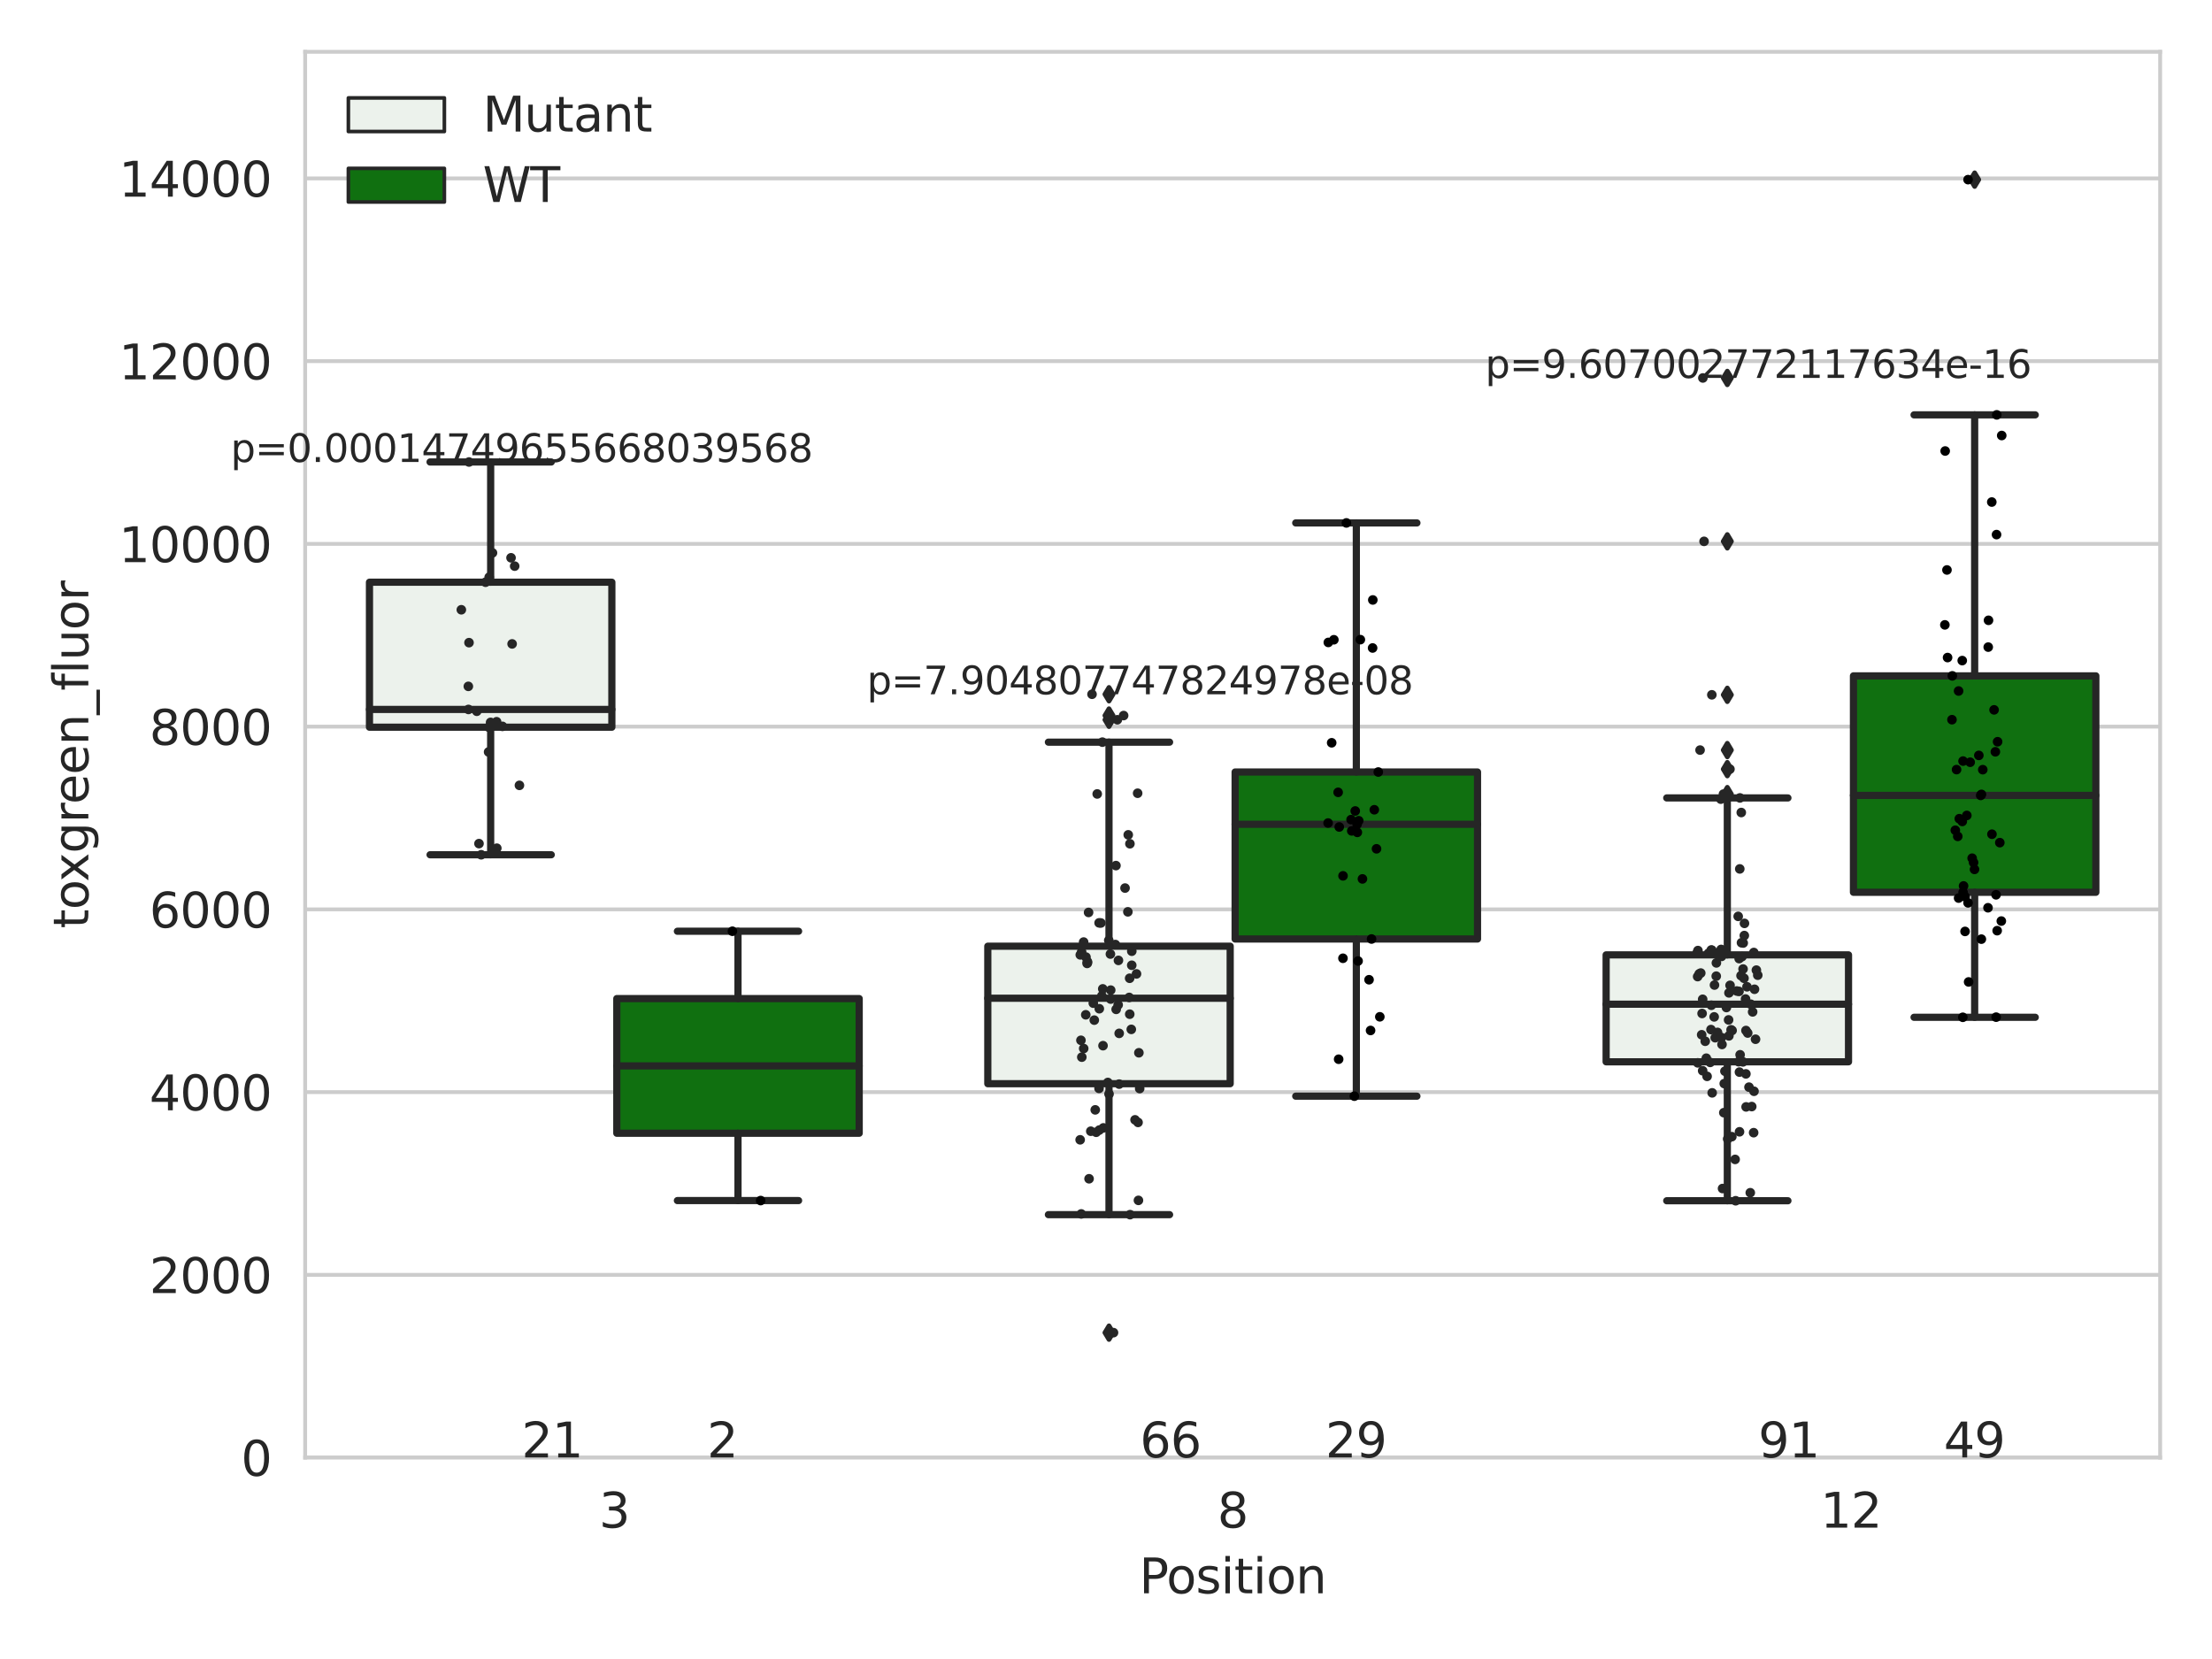<?xml version="1.0" encoding="utf-8" standalone="no"?>
<!DOCTYPE svg PUBLIC "-//W3C//DTD SVG 1.1//EN"
  "http://www.w3.org/Graphics/SVG/1.1/DTD/svg11.dtd">
<svg xmlns:xlink="http://www.w3.org/1999/xlink" width="460.8pt" height="345.6pt" viewBox="0 0 460.8 345.6" xmlns="http://www.w3.org/2000/svg" version="1.1">
 <defs>
  <style type="text/css">*{stroke-linejoin: round; stroke-linecap: butt}</style>
 </defs>
 <g id="figure_1">
  <g id="patch_1">
   <path d="M 0 345.6 
L 460.8 345.6 
L 460.8 0 
L 0 0 
z
" style="fill: #ffffff"/>
  </g>
  <g id="axes_1">
   <g id="patch_2">
    <path d="M 63.571 303.64 
L 450 303.64 
L 450 10.8 
L 63.571 10.8 
z
" style="fill: #ffffff"/>
   </g>
   <g id="matplotlib.axis_1">
    <g id="xtick_1">
     <g id="text_1">
      <!-- 3 -->
      <g style="fill: #262626" transform="translate(124.795 318.238)scale(0.1 -0.1)">
       <defs>
        <path id="DejaVuSans-33" d="M 2597 2516 
Q 3050 2419 3304 2112 
Q 3559 1806 3559 1356 
Q 3559 666 3084 287 
Q 2609 -91 1734 -91 
Q 1441 -91 1130 -33 
Q 819 25 488 141 
L 488 750 
Q 750 597 1062 519 
Q 1375 441 1716 441 
Q 2309 441 2620 675 
Q 2931 909 2931 1356 
Q 2931 1769 2642 2001 
Q 2353 2234 1838 2234 
L 1294 2234 
L 1294 2753 
L 1863 2753 
Q 2328 2753 2575 2939 
Q 2822 3125 2822 3475 
Q 2822 3834 2567 4026 
Q 2313 4219 1838 4219 
Q 1578 4219 1281 4162 
Q 984 4106 628 3988 
L 628 4550 
Q 988 4650 1302 4700 
Q 1616 4750 1894 4750 
Q 2613 4750 3031 4423 
Q 3450 4097 3450 3541 
Q 3450 3153 3228 2886 
Q 3006 2619 2597 2516 
z
" transform="scale(0.016)"/>
       </defs>
       <use xlink:href="#DejaVuSans-33"/>
      </g>
     </g>
    </g>
    <g id="xtick_2">
     <g id="text_2">
      <!-- 8 -->
      <g style="fill: #262626" transform="translate(253.604 318.238)scale(0.1 -0.1)">
       <defs>
        <path id="DejaVuSans-38" d="M 2034 2216 
Q 1584 2216 1326 1975 
Q 1069 1734 1069 1313 
Q 1069 891 1326 650 
Q 1584 409 2034 409 
Q 2484 409 2743 651 
Q 3003 894 3003 1313 
Q 3003 1734 2745 1975 
Q 2488 2216 2034 2216 
z
M 1403 2484 
Q 997 2584 770 2862 
Q 544 3141 544 3541 
Q 544 4100 942 4425 
Q 1341 4750 2034 4750 
Q 2731 4750 3128 4425 
Q 3525 4100 3525 3541 
Q 3525 3141 3298 2862 
Q 3072 2584 2669 2484 
Q 3125 2378 3379 2068 
Q 3634 1759 3634 1313 
Q 3634 634 3220 271 
Q 2806 -91 2034 -91 
Q 1263 -91 848 271 
Q 434 634 434 1313 
Q 434 1759 690 2068 
Q 947 2378 1403 2484 
z
M 1172 3481 
Q 1172 3119 1398 2916 
Q 1625 2713 2034 2713 
Q 2441 2713 2670 2916 
Q 2900 3119 2900 3481 
Q 2900 3844 2670 4047 
Q 2441 4250 2034 4250 
Q 1625 4250 1398 4047 
Q 1172 3844 1172 3481 
z
" transform="scale(0.016)"/>
       </defs>
       <use xlink:href="#DejaVuSans-38"/>
      </g>
     </g>
    </g>
    <g id="xtick_3">
     <g id="text_3">
      <!-- 12 -->
      <g style="fill: #262626" transform="translate(379.233 318.238)scale(0.1 -0.1)">
       <defs>
        <path id="DejaVuSans-31" d="M 794 531 
L 1825 531 
L 1825 4091 
L 703 3866 
L 703 4441 
L 1819 4666 
L 2450 4666 
L 2450 531 
L 3481 531 
L 3481 0 
L 794 0 
L 794 531 
z
" transform="scale(0.016)"/>
        <path id="DejaVuSans-32" d="M 1228 531 
L 3431 531 
L 3431 0 
L 469 0 
L 469 531 
Q 828 903 1448 1529 
Q 2069 2156 2228 2338 
Q 2531 2678 2651 2914 
Q 2772 3150 2772 3378 
Q 2772 3750 2511 3984 
Q 2250 4219 1831 4219 
Q 1534 4219 1204 4116 
Q 875 4013 500 3803 
L 500 4441 
Q 881 4594 1212 4672 
Q 1544 4750 1819 4750 
Q 2544 4750 2975 4387 
Q 3406 4025 3406 3419 
Q 3406 3131 3298 2873 
Q 3191 2616 2906 2266 
Q 2828 2175 2409 1742 
Q 1991 1309 1228 531 
z
" transform="scale(0.016)"/>
       </defs>
       <use xlink:href="#DejaVuSans-31"/>
       <use xlink:href="#DejaVuSans-32" x="63.623"/>
      </g>
     </g>
    </g>
    <g id="text_4">
     <!-- Position -->
     <g style="fill: #262626" transform="translate(237.322 331.917)scale(0.1 -0.1)">
      <defs>
       <path id="DejaVuSans-50" d="M 1259 4147 
L 1259 2394 
L 2053 2394 
Q 2494 2394 2734 2622 
Q 2975 2850 2975 3272 
Q 2975 3691 2734 3919 
Q 2494 4147 2053 4147 
L 1259 4147 
z
M 628 4666 
L 2053 4666 
Q 2838 4666 3239 4311 
Q 3641 3956 3641 3272 
Q 3641 2581 3239 2228 
Q 2838 1875 2053 1875 
L 1259 1875 
L 1259 0 
L 628 0 
L 628 4666 
z
" transform="scale(0.016)"/>
       <path id="DejaVuSans-6f" d="M 1959 3097 
Q 1497 3097 1228 2736 
Q 959 2375 959 1747 
Q 959 1119 1226 758 
Q 1494 397 1959 397 
Q 2419 397 2687 759 
Q 2956 1122 2956 1747 
Q 2956 2369 2687 2733 
Q 2419 3097 1959 3097 
z
M 1959 3584 
Q 2709 3584 3137 3096 
Q 3566 2609 3566 1747 
Q 3566 888 3137 398 
Q 2709 -91 1959 -91 
Q 1206 -91 779 398 
Q 353 888 353 1747 
Q 353 2609 779 3096 
Q 1206 3584 1959 3584 
z
" transform="scale(0.016)"/>
       <path id="DejaVuSans-73" d="M 2834 3397 
L 2834 2853 
Q 2591 2978 2328 3040 
Q 2066 3103 1784 3103 
Q 1356 3103 1142 2972 
Q 928 2841 928 2578 
Q 928 2378 1081 2264 
Q 1234 2150 1697 2047 
L 1894 2003 
Q 2506 1872 2764 1633 
Q 3022 1394 3022 966 
Q 3022 478 2636 193 
Q 2250 -91 1575 -91 
Q 1294 -91 989 -36 
Q 684 19 347 128 
L 347 722 
Q 666 556 975 473 
Q 1284 391 1588 391 
Q 1994 391 2212 530 
Q 2431 669 2431 922 
Q 2431 1156 2273 1281 
Q 2116 1406 1581 1522 
L 1381 1569 
Q 847 1681 609 1914 
Q 372 2147 372 2553 
Q 372 3047 722 3315 
Q 1072 3584 1716 3584 
Q 2034 3584 2315 3537 
Q 2597 3491 2834 3397 
z
" transform="scale(0.016)"/>
       <path id="DejaVuSans-69" d="M 603 3500 
L 1178 3500 
L 1178 0 
L 603 0 
L 603 3500 
z
M 603 4863 
L 1178 4863 
L 1178 4134 
L 603 4134 
L 603 4863 
z
" transform="scale(0.016)"/>
       <path id="DejaVuSans-74" d="M 1172 4494 
L 1172 3500 
L 2356 3500 
L 2356 3053 
L 1172 3053 
L 1172 1153 
Q 1172 725 1289 603 
Q 1406 481 1766 481 
L 2356 481 
L 2356 0 
L 1766 0 
Q 1100 0 847 248 
Q 594 497 594 1153 
L 594 3053 
L 172 3053 
L 172 3500 
L 594 3500 
L 594 4494 
L 1172 4494 
z
" transform="scale(0.016)"/>
       <path id="DejaVuSans-6e" d="M 3513 2113 
L 3513 0 
L 2938 0 
L 2938 2094 
Q 2938 2591 2744 2837 
Q 2550 3084 2163 3084 
Q 1697 3084 1428 2787 
Q 1159 2491 1159 1978 
L 1159 0 
L 581 0 
L 581 3500 
L 1159 3500 
L 1159 2956 
Q 1366 3272 1645 3428 
Q 1925 3584 2291 3584 
Q 2894 3584 3203 3211 
Q 3513 2838 3513 2113 
z
" transform="scale(0.016)"/>
      </defs>
      <use xlink:href="#DejaVuSans-50"/>
      <use xlink:href="#DejaVuSans-6f" x="56.678"/>
      <use xlink:href="#DejaVuSans-73" x="117.859"/>
      <use xlink:href="#DejaVuSans-69" x="169.959"/>
      <use xlink:href="#DejaVuSans-74" x="197.742"/>
      <use xlink:href="#DejaVuSans-69" x="236.951"/>
      <use xlink:href="#DejaVuSans-6f" x="264.734"/>
      <use xlink:href="#DejaVuSans-6e" x="325.916"/>
     </g>
    </g>
   </g>
   <g id="matplotlib.axis_2">
    <g id="ytick_1">
     <g id="line2d_1">
      <path d="M 63.571 303.64 
L 450 303.64 
" clip-path="url(#pa0488ee963)" style="fill: none; stroke: #cccccc; stroke-width: 0.8; stroke-linecap: round"/>
     </g>
     <g id="text_5">
      <!-- 0 -->
      <g style="fill: #262626" transform="translate(50.209 307.439)scale(0.1 -0.1)">
       <defs>
        <path id="DejaVuSans-30" d="M 2034 4250 
Q 1547 4250 1301 3770 
Q 1056 3291 1056 2328 
Q 1056 1369 1301 889 
Q 1547 409 2034 409 
Q 2525 409 2770 889 
Q 3016 1369 3016 2328 
Q 3016 3291 2770 3770 
Q 2525 4250 2034 4250 
z
M 2034 4750 
Q 2819 4750 3233 4129 
Q 3647 3509 3647 2328 
Q 3647 1150 3233 529 
Q 2819 -91 2034 -91 
Q 1250 -91 836 529 
Q 422 1150 422 2328 
Q 422 3509 836 4129 
Q 1250 4750 2034 4750 
z
" transform="scale(0.016)"/>
       </defs>
       <use xlink:href="#DejaVuSans-30"/>
      </g>
     </g>
    </g>
    <g id="ytick_2">
     <g id="line2d_2">
      <path d="M 63.571 265.572 
L 450 265.572 
" clip-path="url(#pa0488ee963)" style="fill: none; stroke: #cccccc; stroke-width: 0.8; stroke-linecap: round"/>
     </g>
     <g id="text_6">
      <!-- 2000 -->
      <g style="fill: #262626" transform="translate(31.121 269.371)scale(0.1 -0.1)">
       <use xlink:href="#DejaVuSans-32"/>
       <use xlink:href="#DejaVuSans-30" x="63.623"/>
       <use xlink:href="#DejaVuSans-30" x="127.246"/>
       <use xlink:href="#DejaVuSans-30" x="190.869"/>
      </g>
     </g>
    </g>
    <g id="ytick_3">
     <g id="line2d_3">
      <path d="M 63.571 227.504 
L 450 227.504 
" clip-path="url(#pa0488ee963)" style="fill: none; stroke: #cccccc; stroke-width: 0.8; stroke-linecap: round"/>
     </g>
     <g id="text_7">
      <!-- 4000 -->
      <g style="fill: #262626" transform="translate(31.121 231.303)scale(0.1 -0.1)">
       <defs>
        <path id="DejaVuSans-34" d="M 2419 4116 
L 825 1625 
L 2419 1625 
L 2419 4116 
z
M 2253 4666 
L 3047 4666 
L 3047 1625 
L 3713 1625 
L 3713 1100 
L 3047 1100 
L 3047 0 
L 2419 0 
L 2419 1100 
L 313 1100 
L 313 1709 
L 2253 4666 
z
" transform="scale(0.016)"/>
       </defs>
       <use xlink:href="#DejaVuSans-34"/>
       <use xlink:href="#DejaVuSans-30" x="63.623"/>
       <use xlink:href="#DejaVuSans-30" x="127.246"/>
       <use xlink:href="#DejaVuSans-30" x="190.869"/>
      </g>
     </g>
    </g>
    <g id="ytick_4">
     <g id="line2d_4">
      <path d="M 63.571 189.436 
L 450 189.436 
" clip-path="url(#pa0488ee963)" style="fill: none; stroke: #cccccc; stroke-width: 0.8; stroke-linecap: round"/>
     </g>
     <g id="text_8">
      <!-- 6000 -->
      <g style="fill: #262626" transform="translate(31.121 193.235)scale(0.1 -0.1)">
       <defs>
        <path id="DejaVuSans-36" d="M 2113 2584 
Q 1688 2584 1439 2293 
Q 1191 2003 1191 1497 
Q 1191 994 1439 701 
Q 1688 409 2113 409 
Q 2538 409 2786 701 
Q 3034 994 3034 1497 
Q 3034 2003 2786 2293 
Q 2538 2584 2113 2584 
z
M 3366 4563 
L 3366 3988 
Q 3128 4100 2886 4159 
Q 2644 4219 2406 4219 
Q 1781 4219 1451 3797 
Q 1122 3375 1075 2522 
Q 1259 2794 1537 2939 
Q 1816 3084 2150 3084 
Q 2853 3084 3261 2657 
Q 3669 2231 3669 1497 
Q 3669 778 3244 343 
Q 2819 -91 2113 -91 
Q 1303 -91 875 529 
Q 447 1150 447 2328 
Q 447 3434 972 4092 
Q 1497 4750 2381 4750 
Q 2619 4750 2861 4703 
Q 3103 4656 3366 4563 
z
" transform="scale(0.016)"/>
       </defs>
       <use xlink:href="#DejaVuSans-36"/>
       <use xlink:href="#DejaVuSans-30" x="63.623"/>
       <use xlink:href="#DejaVuSans-30" x="127.246"/>
       <use xlink:href="#DejaVuSans-30" x="190.869"/>
      </g>
     </g>
    </g>
    <g id="ytick_5">
     <g id="line2d_5">
      <path d="M 63.571 151.368 
L 450 151.368 
" clip-path="url(#pa0488ee963)" style="fill: none; stroke: #cccccc; stroke-width: 0.8; stroke-linecap: round"/>
     </g>
     <g id="text_9">
      <!-- 8000 -->
      <g style="fill: #262626" transform="translate(31.121 155.167)scale(0.1 -0.1)">
       <use xlink:href="#DejaVuSans-38"/>
       <use xlink:href="#DejaVuSans-30" x="63.623"/>
       <use xlink:href="#DejaVuSans-30" x="127.246"/>
       <use xlink:href="#DejaVuSans-30" x="190.869"/>
      </g>
     </g>
    </g>
    <g id="ytick_6">
     <g id="line2d_6">
      <path d="M 63.571 113.299 
L 450 113.299 
" clip-path="url(#pa0488ee963)" style="fill: none; stroke: #cccccc; stroke-width: 0.8; stroke-linecap: round"/>
     </g>
     <g id="text_10">
      <!-- 10000 -->
      <g style="fill: #262626" transform="translate(24.759 117.099)scale(0.1 -0.1)">
       <use xlink:href="#DejaVuSans-31"/>
       <use xlink:href="#DejaVuSans-30" x="63.623"/>
       <use xlink:href="#DejaVuSans-30" x="127.246"/>
       <use xlink:href="#DejaVuSans-30" x="190.869"/>
       <use xlink:href="#DejaVuSans-30" x="254.492"/>
      </g>
     </g>
    </g>
    <g id="ytick_7">
     <g id="line2d_7">
      <path d="M 63.571 75.231 
L 450 75.231 
" clip-path="url(#pa0488ee963)" style="fill: none; stroke: #cccccc; stroke-width: 0.8; stroke-linecap: round"/>
     </g>
     <g id="text_11">
      <!-- 12000 -->
      <g style="fill: #262626" transform="translate(24.759 79.03)scale(0.1 -0.1)">
       <use xlink:href="#DejaVuSans-31"/>
       <use xlink:href="#DejaVuSans-32" x="63.623"/>
       <use xlink:href="#DejaVuSans-30" x="127.246"/>
       <use xlink:href="#DejaVuSans-30" x="190.869"/>
       <use xlink:href="#DejaVuSans-30" x="254.492"/>
      </g>
     </g>
    </g>
    <g id="ytick_8">
     <g id="line2d_8">
      <path d="M 63.571 37.163 
L 450 37.163 
" clip-path="url(#pa0488ee963)" style="fill: none; stroke: #cccccc; stroke-width: 0.8; stroke-linecap: round"/>
     </g>
     <g id="text_12">
      <!-- 14000 -->
      <g style="fill: #262626" transform="translate(24.759 40.962)scale(0.1 -0.1)">
       <use xlink:href="#DejaVuSans-31"/>
       <use xlink:href="#DejaVuSans-34" x="63.623"/>
       <use xlink:href="#DejaVuSans-30" x="127.246"/>
       <use xlink:href="#DejaVuSans-30" x="190.869"/>
       <use xlink:href="#DejaVuSans-30" x="254.492"/>
      </g>
     </g>
    </g>
    <g id="text_13">
     <!-- toxgreen_fluor -->
     <g style="fill: #262626" transform="translate(18.401 193.415)rotate(-90)scale(0.1 -0.1)">
      <defs>
       <path id="DejaVuSans-78" d="M 3513 3500 
L 2247 1797 
L 3578 0 
L 2900 0 
L 1881 1375 
L 863 0 
L 184 0 
L 1544 1831 
L 300 3500 
L 978 3500 
L 1906 2253 
L 2834 3500 
L 3513 3500 
z
" transform="scale(0.016)"/>
       <path id="DejaVuSans-67" d="M 2906 1791 
Q 2906 2416 2648 2759 
Q 2391 3103 1925 3103 
Q 1463 3103 1205 2759 
Q 947 2416 947 1791 
Q 947 1169 1205 825 
Q 1463 481 1925 481 
Q 2391 481 2648 825 
Q 2906 1169 2906 1791 
z
M 3481 434 
Q 3481 -459 3084 -895 
Q 2688 -1331 1869 -1331 
Q 1566 -1331 1297 -1286 
Q 1028 -1241 775 -1147 
L 775 -588 
Q 1028 -725 1275 -790 
Q 1522 -856 1778 -856 
Q 2344 -856 2625 -561 
Q 2906 -266 2906 331 
L 2906 616 
Q 2728 306 2450 153 
Q 2172 0 1784 0 
Q 1141 0 747 490 
Q 353 981 353 1791 
Q 353 2603 747 3093 
Q 1141 3584 1784 3584 
Q 2172 3584 2450 3431 
Q 2728 3278 2906 2969 
L 2906 3500 
L 3481 3500 
L 3481 434 
z
" transform="scale(0.016)"/>
       <path id="DejaVuSans-72" d="M 2631 2963 
Q 2534 3019 2420 3045 
Q 2306 3072 2169 3072 
Q 1681 3072 1420 2755 
Q 1159 2438 1159 1844 
L 1159 0 
L 581 0 
L 581 3500 
L 1159 3500 
L 1159 2956 
Q 1341 3275 1631 3429 
Q 1922 3584 2338 3584 
Q 2397 3584 2469 3576 
Q 2541 3569 2628 3553 
L 2631 2963 
z
" transform="scale(0.016)"/>
       <path id="DejaVuSans-65" d="M 3597 1894 
L 3597 1613 
L 953 1613 
Q 991 1019 1311 708 
Q 1631 397 2203 397 
Q 2534 397 2845 478 
Q 3156 559 3463 722 
L 3463 178 
Q 3153 47 2828 -22 
Q 2503 -91 2169 -91 
Q 1331 -91 842 396 
Q 353 884 353 1716 
Q 353 2575 817 3079 
Q 1281 3584 2069 3584 
Q 2775 3584 3186 3129 
Q 3597 2675 3597 1894 
z
M 3022 2063 
Q 3016 2534 2758 2815 
Q 2500 3097 2075 3097 
Q 1594 3097 1305 2825 
Q 1016 2553 972 2059 
L 3022 2063 
z
" transform="scale(0.016)"/>
       <path id="DejaVuSans-5f" d="M 3263 -1063 
L 3263 -1509 
L -63 -1509 
L -63 -1063 
L 3263 -1063 
z
" transform="scale(0.016)"/>
       <path id="DejaVuSans-66" d="M 2375 4863 
L 2375 4384 
L 1825 4384 
Q 1516 4384 1395 4259 
Q 1275 4134 1275 3809 
L 1275 3500 
L 2222 3500 
L 2222 3053 
L 1275 3053 
L 1275 0 
L 697 0 
L 697 3053 
L 147 3053 
L 147 3500 
L 697 3500 
L 697 3744 
Q 697 4328 969 4595 
Q 1241 4863 1831 4863 
L 2375 4863 
z
" transform="scale(0.016)"/>
       <path id="DejaVuSans-6c" d="M 603 4863 
L 1178 4863 
L 1178 0 
L 603 0 
L 603 4863 
z
" transform="scale(0.016)"/>
       <path id="DejaVuSans-75" d="M 544 1381 
L 544 3500 
L 1119 3500 
L 1119 1403 
Q 1119 906 1312 657 
Q 1506 409 1894 409 
Q 2359 409 2629 706 
Q 2900 1003 2900 1516 
L 2900 3500 
L 3475 3500 
L 3475 0 
L 2900 0 
L 2900 538 
Q 2691 219 2414 64 
Q 2138 -91 1772 -91 
Q 1169 -91 856 284 
Q 544 659 544 1381 
z
M 1991 3584 
L 1991 3584 
z
" transform="scale(0.016)"/>
      </defs>
      <use xlink:href="#DejaVuSans-74"/>
      <use xlink:href="#DejaVuSans-6f" x="39.209"/>
      <use xlink:href="#DejaVuSans-78" x="97.266"/>
      <use xlink:href="#DejaVuSans-67" x="156.445"/>
      <use xlink:href="#DejaVuSans-72" x="219.922"/>
      <use xlink:href="#DejaVuSans-65" x="258.785"/>
      <use xlink:href="#DejaVuSans-65" x="320.309"/>
      <use xlink:href="#DejaVuSans-6e" x="381.832"/>
      <use xlink:href="#DejaVuSans-5f" x="445.211"/>
      <use xlink:href="#DejaVuSans-66" x="495.211"/>
      <use xlink:href="#DejaVuSans-6c" x="530.416"/>
      <use xlink:href="#DejaVuSans-75" x="558.199"/>
      <use xlink:href="#DejaVuSans-6f" x="621.578"/>
      <use xlink:href="#DejaVuSans-72" x="682.76"/>
     </g>
    </g>
   </g>
   <g id="patch_3">
    <path d="M 76.967 151.49 
L 127.461 151.49 
L 127.461 121.286 
L 76.967 121.286 
L 76.967 151.49 
z
" clip-path="url(#pa0488ee963)" style="fill: #ecf2ec; stroke: #262626; stroke-width: 1.5; stroke-linejoin: miter"/>
   </g>
   <g id="patch_4">
    <path d="M 128.491 236.075 
L 178.985 236.075 
L 178.985 208.022 
L 128.491 208.022 
L 128.491 236.075 
z
" clip-path="url(#pa0488ee963)" style="fill: #107010; stroke: #262626; stroke-width: 1.5; stroke-linejoin: miter"/>
   </g>
   <g id="patch_5">
    <path d="M 205.777 225.757 
L 256.27 225.757 
L 256.27 197.112 
L 205.777 197.112 
L 205.777 225.757 
z
" clip-path="url(#pa0488ee963)" style="fill: #ecf2ec; stroke: #262626; stroke-width: 1.5; stroke-linejoin: miter"/>
   </g>
   <g id="patch_6">
    <path d="M 257.301 195.612 
L 307.794 195.612 
L 307.794 160.824 
L 257.301 160.824 
L 257.301 195.612 
z
" clip-path="url(#pa0488ee963)" style="fill: #107010; stroke: #262626; stroke-width: 1.5; stroke-linejoin: miter"/>
   </g>
   <g id="patch_7">
    <path d="M 334.587 221.192 
L 385.08 221.192 
L 385.08 198.919 
L 334.587 198.919 
L 334.587 221.192 
z
" clip-path="url(#pa0488ee963)" style="fill: #ecf2ec; stroke: #262626; stroke-width: 1.5; stroke-linejoin: miter"/>
   </g>
   <g id="patch_8">
    <path d="M 386.11 185.881 
L 436.604 185.881 
L 436.604 140.794 
L 386.11 140.794 
L 386.11 185.881 
z
" clip-path="url(#pa0488ee963)" style="fill: #107010; stroke: #262626; stroke-width: 1.5; stroke-linejoin: miter"/>
   </g>
   <g id="patch_9">
    <path d="M 127.976 303.64 
L 127.976 303.64 
L 127.976 303.64 
L 127.976 303.64 
z
" clip-path="url(#pa0488ee963)" style="fill: #ecf2ec; stroke: #262626; stroke-width: 0.75; stroke-linejoin: miter"/>
   </g>
   <g id="patch_10">
    <path d="M 127.976 303.64 
L 127.976 303.64 
L 127.976 303.64 
L 127.976 303.64 
z
" clip-path="url(#pa0488ee963)" style="fill: #107010; stroke: #262626; stroke-width: 0.75; stroke-linejoin: miter"/>
   </g>
   <g id="PathCollection_1"/>
   <g id="PathCollection_2"/>
   <g id="line2d_9">
    <path d="M 102.214 151.49 
L 102.214 178.062 
" clip-path="url(#pa0488ee963)" style="fill: none; stroke: #262626; stroke-width: 1.5; stroke-linecap: round"/>
   </g>
   <g id="line2d_10">
    <path d="M 102.214 121.286 
L 102.214 96.242 
" clip-path="url(#pa0488ee963)" style="fill: none; stroke: #262626; stroke-width: 1.5; stroke-linecap: round"/>
   </g>
   <g id="line2d_11">
    <path d="M 89.591 178.062 
L 114.837 178.062 
" clip-path="url(#pa0488ee963)" style="fill: none; stroke: #262626; stroke-width: 1.5; stroke-linecap: round"/>
   </g>
   <g id="line2d_12">
    <path d="M 89.591 96.242 
L 114.837 96.242 
" clip-path="url(#pa0488ee963)" style="fill: none; stroke: #262626; stroke-width: 1.5; stroke-linecap: round"/>
   </g>
   <g id="line2d_13"/>
   <g id="line2d_14">
    <path d="M 153.738 236.075 
L 153.738 250.102 
" clip-path="url(#pa0488ee963)" style="fill: none; stroke: #262626; stroke-width: 1.5; stroke-linecap: round"/>
   </g>
   <g id="line2d_15">
    <path d="M 153.738 208.022 
L 153.738 193.996 
" clip-path="url(#pa0488ee963)" style="fill: none; stroke: #262626; stroke-width: 1.5; stroke-linecap: round"/>
   </g>
   <g id="line2d_16">
    <path d="M 141.115 250.102 
L 166.361 250.102 
" clip-path="url(#pa0488ee963)" style="fill: none; stroke: #262626; stroke-width: 1.5; stroke-linecap: round"/>
   </g>
   <g id="line2d_17">
    <path d="M 141.115 193.996 
L 166.361 193.996 
" clip-path="url(#pa0488ee963)" style="fill: none; stroke: #262626; stroke-width: 1.5; stroke-linecap: round"/>
   </g>
   <g id="line2d_18"/>
   <g id="line2d_19">
    <path d="M 231.024 225.757 
L 231.024 253.036 
" clip-path="url(#pa0488ee963)" style="fill: none; stroke: #262626; stroke-width: 1.5; stroke-linecap: round"/>
   </g>
   <g id="line2d_20">
    <path d="M 231.024 197.112 
L 231.024 154.603 
" clip-path="url(#pa0488ee963)" style="fill: none; stroke: #262626; stroke-width: 1.5; stroke-linecap: round"/>
   </g>
   <g id="line2d_21">
    <path d="M 218.4 253.036 
L 243.647 253.036 
" clip-path="url(#pa0488ee963)" style="fill: none; stroke: #262626; stroke-width: 1.5; stroke-linecap: round"/>
   </g>
   <g id="line2d_22">
    <path d="M 218.4 154.603 
L 243.647 154.603 
" clip-path="url(#pa0488ee963)" style="fill: none; stroke: #262626; stroke-width: 1.5; stroke-linecap: round"/>
   </g>
   <g id="line2d_23">
    <defs>
     <path id="m826e0193e0" d="M -0 1.414 
L 0.849 0 
L 0 -1.414 
L -0.849 -0 
z
" style="stroke: #262626; stroke-linejoin: miter"/>
    </defs>
    <g clip-path="url(#pa0488ee963)">
     <use xlink:href="#m826e0193e0" x="231.024" y="277.617" style="fill: #262626; stroke: #262626; stroke-linejoin: miter"/>
     <use xlink:href="#m826e0193e0" x="231.024" y="149.941" style="fill: #262626; stroke: #262626; stroke-linejoin: miter"/>
     <use xlink:href="#m826e0193e0" x="231.024" y="149.062" style="fill: #262626; stroke: #262626; stroke-linejoin: miter"/>
     <use xlink:href="#m826e0193e0" x="231.024" y="144.626" style="fill: #262626; stroke: #262626; stroke-linejoin: miter"/>
    </g>
   </g>
   <g id="line2d_24">
    <path d="M 282.548 195.612 
L 282.548 228.352 
" clip-path="url(#pa0488ee963)" style="fill: none; stroke: #262626; stroke-width: 1.5; stroke-linecap: round"/>
   </g>
   <g id="line2d_25">
    <path d="M 282.548 160.824 
L 282.548 108.934 
" clip-path="url(#pa0488ee963)" style="fill: none; stroke: #262626; stroke-width: 1.5; stroke-linecap: round"/>
   </g>
   <g id="line2d_26">
    <path d="M 269.924 228.352 
L 295.171 228.352 
" clip-path="url(#pa0488ee963)" style="fill: none; stroke: #262626; stroke-width: 1.5; stroke-linecap: round"/>
   </g>
   <g id="line2d_27">
    <path d="M 269.924 108.934 
L 295.171 108.934 
" clip-path="url(#pa0488ee963)" style="fill: none; stroke: #262626; stroke-width: 1.5; stroke-linecap: round"/>
   </g>
   <g id="line2d_28"/>
   <g id="line2d_29">
    <path d="M 359.833 221.192 
L 359.833 250.139 
" clip-path="url(#pa0488ee963)" style="fill: none; stroke: #262626; stroke-width: 1.5; stroke-linecap: round"/>
   </g>
   <g id="line2d_30">
    <path d="M 359.833 198.919 
L 359.833 166.223 
" clip-path="url(#pa0488ee963)" style="fill: none; stroke: #262626; stroke-width: 1.5; stroke-linecap: round"/>
   </g>
   <g id="line2d_31">
    <path d="M 347.21 250.139 
L 372.457 250.139 
" clip-path="url(#pa0488ee963)" style="fill: none; stroke: #262626; stroke-width: 1.5; stroke-linecap: round"/>
   </g>
   <g id="line2d_32">
    <path d="M 347.21 166.223 
L 372.457 166.223 
" clip-path="url(#pa0488ee963)" style="fill: none; stroke: #262626; stroke-width: 1.5; stroke-linecap: round"/>
   </g>
   <g id="line2d_33">
    <g clip-path="url(#pa0488ee963)">
     <use xlink:href="#m826e0193e0" x="359.833" y="144.744" style="fill: #262626; stroke: #262626; stroke-linejoin: miter"/>
     <use xlink:href="#m826e0193e0" x="359.833" y="156.256" style="fill: #262626; stroke: #262626; stroke-linejoin: miter"/>
     <use xlink:href="#m826e0193e0" x="359.833" y="165.427" style="fill: #262626; stroke: #262626; stroke-linejoin: miter"/>
     <use xlink:href="#m826e0193e0" x="359.833" y="112.773" style="fill: #262626; stroke: #262626; stroke-linejoin: miter"/>
     <use xlink:href="#m826e0193e0" x="359.833" y="160.226" style="fill: #262626; stroke: #262626; stroke-linejoin: miter"/>
     <use xlink:href="#m826e0193e0" x="359.833" y="78.736" style="fill: #262626; stroke: #262626; stroke-linejoin: miter"/>
    </g>
   </g>
   <g id="line2d_34">
    <path d="M 411.357 185.881 
L 411.357 211.921 
" clip-path="url(#pa0488ee963)" style="fill: none; stroke: #262626; stroke-width: 1.5; stroke-linecap: round"/>
   </g>
   <g id="line2d_35">
    <path d="M 411.357 140.794 
L 411.357 86.423 
" clip-path="url(#pa0488ee963)" style="fill: none; stroke: #262626; stroke-width: 1.5; stroke-linecap: round"/>
   </g>
   <g id="line2d_36">
    <path d="M 398.734 211.921 
L 423.98 211.921 
" clip-path="url(#pa0488ee963)" style="fill: none; stroke: #262626; stroke-width: 1.5; stroke-linecap: round"/>
   </g>
   <g id="line2d_37">
    <path d="M 398.734 86.423 
L 423.98 86.423 
" clip-path="url(#pa0488ee963)" style="fill: none; stroke: #262626; stroke-width: 1.5; stroke-linecap: round"/>
   </g>
   <g id="line2d_38">
    <g clip-path="url(#pa0488ee963)">
     <use xlink:href="#m826e0193e0" x="411.357" y="37.422" style="fill: #262626; stroke: #262626; stroke-linejoin: miter"/>
    </g>
   </g>
   <g id="line2d_39">
    <path d="M 76.967 147.791 
L 127.461 147.791 
" clip-path="url(#pa0488ee963)" style="fill: none; stroke: #262626; stroke-width: 1.5; stroke-linecap: round"/>
   </g>
   <g id="line2d_40">
    <path d="M 128.491 222.049 
L 178.985 222.049 
" clip-path="url(#pa0488ee963)" style="fill: none; stroke: #262626; stroke-width: 1.5; stroke-linecap: round"/>
   </g>
   <g id="line2d_41">
    <path d="M 205.777 207.955 
L 256.27 207.955 
" clip-path="url(#pa0488ee963)" style="fill: none; stroke: #262626; stroke-width: 1.5; stroke-linecap: round"/>
   </g>
   <g id="line2d_42">
    <path d="M 257.301 171.713 
L 307.794 171.713 
" clip-path="url(#pa0488ee963)" style="fill: none; stroke: #262626; stroke-width: 1.5; stroke-linecap: round"/>
   </g>
   <g id="line2d_43">
    <path d="M 334.587 209.195 
L 385.08 209.195 
" clip-path="url(#pa0488ee963)" style="fill: none; stroke: #262626; stroke-width: 1.5; stroke-linecap: round"/>
   </g>
   <g id="line2d_44">
    <path d="M 386.11 165.698 
L 436.604 165.698 
" clip-path="url(#pa0488ee963)" style="fill: none; stroke: #262626; stroke-width: 1.5; stroke-linecap: round"/>
   </g>
   <g id="patch_11">
    <path d="M 63.571 303.64 
L 63.571 10.8 
" style="fill: none; stroke: #cccccc; stroke-width: 0.8; stroke-linejoin: miter; stroke-linecap: square"/>
   </g>
   <g id="patch_12">
    <path d="M 450 303.64 
L 450 10.8 
" style="fill: none; stroke: #cccccc; stroke-width: 0.8; stroke-linejoin: miter; stroke-linecap: square"/>
   </g>
   <g id="patch_13">
    <path d="M 63.571 303.64 
L 450 303.64 
" style="fill: none; stroke: #cccccc; stroke-width: 0.8; stroke-linejoin: miter; stroke-linecap: square"/>
   </g>
   <g id="patch_14">
    <path d="M 63.571 10.8 
L 450 10.8 
" style="fill: none; stroke: #cccccc; stroke-width: 0.8; stroke-linejoin: miter; stroke-linecap: square"/>
   </g>
   <g id="PathCollection_3">
    <defs>
     <path id="C0_0_dd770e78c7" d="M 0 1 
C 0.265 1 0.52 0.895 0.707 0.707 
C 0.895 0.52 1 0.265 1 -0 
C 1 -0.265 0.895 -0.52 0.707 -0.707 
C 0.52 -0.895 0.265 -1 0 -1 
C -0.265 -1 -0.52 -0.895 -0.707 -0.707 
C -0.895 -0.52 -1 -0.265 -1 0 
C -1 0.265 -0.895 0.52 -0.707 0.707 
C -0.52 0.895 -0.265 1 0 1 
z
"/>
    </defs>
    <g clip-path="url(#pa0488ee963)">
     <use xlink:href="#C0_0_dd770e78c7" x="101.909" y="120.237" style="fill: #262626"/>
    </g>
    <g clip-path="url(#pa0488ee963)">
     <use xlink:href="#C0_0_dd770e78c7" x="100.239" y="178.062" style="fill: #262626"/>
    </g>
    <g clip-path="url(#pa0488ee963)">
     <use xlink:href="#C0_0_dd770e78c7" x="97.565" y="142.982" style="fill: #262626"/>
    </g>
    <g clip-path="url(#pa0488ee963)">
     <use xlink:href="#C0_0_dd770e78c7" x="107.216" y="117.935" style="fill: #262626"/>
    </g>
    <g clip-path="url(#pa0488ee963)">
     <use xlink:href="#C0_0_dd770e78c7" x="99.325" y="148.168" style="fill: #262626"/>
    </g>
    <g clip-path="url(#pa0488ee963)">
     <use xlink:href="#C0_0_dd770e78c7" x="97.702" y="133.877" style="fill: #262626"/>
    </g>
    <g clip-path="url(#pa0488ee963)">
     <use xlink:href="#C0_0_dd770e78c7" x="102.594" y="115.178" style="fill: #262626"/>
    </g>
    <g clip-path="url(#pa0488ee963)">
     <use xlink:href="#C0_0_dd770e78c7" x="96.105" y="127.025" style="fill: #262626"/>
    </g>
    <g clip-path="url(#pa0488ee963)">
     <use xlink:href="#C0_0_dd770e78c7" x="103.495" y="176.695" style="fill: #262626"/>
    </g>
    <g clip-path="url(#pa0488ee963)">
     <use xlink:href="#C0_0_dd770e78c7" x="103.451" y="150.352" style="fill: #262626"/>
    </g>
    <g clip-path="url(#pa0488ee963)">
     <use xlink:href="#C0_0_dd770e78c7" x="104.671" y="151.314" style="fill: #262626"/>
    </g>
    <g clip-path="url(#pa0488ee963)">
     <use xlink:href="#C0_0_dd770e78c7" x="106.458" y="116.2" style="fill: #262626"/>
    </g>
    <g clip-path="url(#pa0488ee963)">
     <use xlink:href="#C0_0_dd770e78c7" x="101.83" y="151.49" style="fill: #262626"/>
    </g>
    <g clip-path="url(#pa0488ee963)">
     <use xlink:href="#C0_0_dd770e78c7" x="101.153" y="121.286" style="fill: #262626"/>
    </g>
    <g clip-path="url(#pa0488ee963)">
     <use xlink:href="#C0_0_dd770e78c7" x="102.199" y="150.488" style="fill: #262626"/>
    </g>
    <g clip-path="url(#pa0488ee963)">
     <use xlink:href="#C0_0_dd770e78c7" x="108.208" y="163.604" style="fill: #262626"/>
    </g>
    <g clip-path="url(#pa0488ee963)">
     <use xlink:href="#C0_0_dd770e78c7" x="97.707" y="96.242" style="fill: #262626"/>
    </g>
    <g clip-path="url(#pa0488ee963)">
     <use xlink:href="#C0_0_dd770e78c7" x="99.782" y="175.74" style="fill: #262626"/>
    </g>
    <g clip-path="url(#pa0488ee963)">
     <use xlink:href="#C0_0_dd770e78c7" x="101.784" y="156.648" style="fill: #262626"/>
    </g>
    <g clip-path="url(#pa0488ee963)">
     <use xlink:href="#C0_0_dd770e78c7" x="106.683" y="134.137" style="fill: #262626"/>
    </g>
    <g clip-path="url(#pa0488ee963)">
     <use xlink:href="#C0_0_dd770e78c7" x="97.591" y="147.791" style="fill: #262626"/>
    </g>
   </g>
   <g id="PathCollection_4">
    <defs>
     <path id="C1_0_90a958b68a" d="M 0 1 
C 0.265 1 0.52 0.895 0.707 0.707 
C 0.895 0.52 1 0.265 1 -0 
C 1 -0.265 0.895 -0.52 0.707 -0.707 
C 0.52 -0.895 0.265 -1 0 -1 
C -0.265 -1 -0.52 -0.895 -0.707 -0.707 
C -0.895 -0.52 -1 -0.265 -1 0 
C -1 0.265 -0.895 0.52 -0.707 0.707 
C -0.52 0.895 -0.265 1 0 1 
z
"/>
    </defs>
    <g clip-path="url(#pa0488ee963)">
     <use xlink:href="#C1_0_90a958b68a" x="158.456" y="250.102"/>
    </g>
    <g clip-path="url(#pa0488ee963)">
     <use xlink:href="#C1_0_90a958b68a" x="152.577" y="193.996"/>
    </g>
   </g>
   <g id="PathCollection_5">
    <defs>
     <path id="C2_0_eb0a631981" d="M 0 1 
C 0.265 1 0.52 0.895 0.707 0.707 
C 0.895 0.52 1 0.265 1 -0 
C 1 -0.265 0.895 -0.52 0.707 -0.707 
C 0.52 -0.895 0.265 -1 0 -1 
C -0.265 -1 -0.52 -0.895 -0.707 -0.707 
C -0.895 -0.52 -1 -0.265 -1 0 
C -1 0.265 -0.895 0.52 -0.707 0.707 
C -0.52 0.895 -0.265 1 0 1 
z
"/>
    </defs>
    <g clip-path="url(#pa0488ee963)">
     <use xlink:href="#C2_0_eb0a631981" x="229.537" y="207.452" style="fill: #262626"/>
    </g>
    <g clip-path="url(#pa0488ee963)">
     <use xlink:href="#C2_0_eb0a631981" x="232.764" y="149.941" style="fill: #262626"/>
    </g>
    <g clip-path="url(#pa0488ee963)">
     <use xlink:href="#C2_0_eb0a631981" x="235.034" y="173.91" style="fill: #262626"/>
    </g>
    <g clip-path="url(#pa0488ee963)">
     <use xlink:href="#C2_0_eb0a631981" x="235.326" y="203.79" style="fill: #262626"/>
    </g>
    <g clip-path="url(#pa0488ee963)">
     <use xlink:href="#C2_0_eb0a631981" x="226.462" y="200.698" style="fill: #262626"/>
    </g>
    <g clip-path="url(#pa0488ee963)">
     <use xlink:href="#C2_0_eb0a631981" x="236.992" y="165.244" style="fill: #262626"/>
    </g>
    <g clip-path="url(#pa0488ee963)">
     <use xlink:href="#C2_0_eb0a631981" x="233.142" y="225.843" style="fill: #262626"/>
    </g>
    <g clip-path="url(#pa0488ee963)">
     <use xlink:href="#C2_0_eb0a631981" x="229.78" y="217.833" style="fill: #262626"/>
    </g>
    <g clip-path="url(#pa0488ee963)">
     <use xlink:href="#C2_0_eb0a631981" x="236.452" y="233.283" style="fill: #262626"/>
    </g>
    <g clip-path="url(#pa0488ee963)">
     <use xlink:href="#C2_0_eb0a631981" x="229.338" y="192.274" style="fill: #262626"/>
    </g>
    <g clip-path="url(#pa0488ee963)">
     <use xlink:href="#C2_0_eb0a631981" x="225.244" y="252.884" style="fill: #262626"/>
    </g>
    <g clip-path="url(#pa0488ee963)">
     <use xlink:href="#C2_0_eb0a631981" x="225.741" y="196.248" style="fill: #262626"/>
    </g>
    <g clip-path="url(#pa0488ee963)">
     <use xlink:href="#C2_0_eb0a631981" x="230.785" y="225.501" style="fill: #262626"/>
    </g>
    <g clip-path="url(#pa0488ee963)">
     <use xlink:href="#C2_0_eb0a631981" x="233.146" y="215.27" style="fill: #262626"/>
    </g>
    <g clip-path="url(#pa0488ee963)">
     <use xlink:href="#C2_0_eb0a631981" x="225.179" y="216.712" style="fill: #262626"/>
    </g>
    <g clip-path="url(#pa0488ee963)">
     <use xlink:href="#C2_0_eb0a631981" x="235.345" y="211.275" style="fill: #262626"/>
    </g>
    <g clip-path="url(#pa0488ee963)">
     <use xlink:href="#C2_0_eb0a631981" x="237.159" y="250.06" style="fill: #262626"/>
    </g>
    <g clip-path="url(#pa0488ee963)">
     <use xlink:href="#C2_0_eb0a631981" x="232.518" y="210.268" style="fill: #262626"/>
    </g>
    <g clip-path="url(#pa0488ee963)">
     <use xlink:href="#C2_0_eb0a631981" x="232.353" y="196.765" style="fill: #262626"/>
    </g>
    <g clip-path="url(#pa0488ee963)">
     <use xlink:href="#C2_0_eb0a631981" x="231.964" y="277.617" style="fill: #262626"/>
    </g>
    <g clip-path="url(#pa0488ee963)">
     <use xlink:href="#C2_0_eb0a631981" x="232.992" y="200.067" style="fill: #262626"/>
    </g>
    <g clip-path="url(#pa0488ee963)">
     <use xlink:href="#C2_0_eb0a631981" x="229.727" y="205.999" style="fill: #262626"/>
    </g>
    <g clip-path="url(#pa0488ee963)">
     <use xlink:href="#C2_0_eb0a631981" x="234.072" y="149.062" style="fill: #262626"/>
    </g>
    <g clip-path="url(#pa0488ee963)">
     <use xlink:href="#C2_0_eb0a631981" x="230.976" y="195.902" style="fill: #262626"/>
    </g>
    <g clip-path="url(#pa0488ee963)">
     <use xlink:href="#C2_0_eb0a631981" x="228.57" y="165.394" style="fill: #262626"/>
    </g>
    <g clip-path="url(#pa0488ee963)">
     <use xlink:href="#C2_0_eb0a631981" x="237.25" y="219.313" style="fill: #262626"/>
    </g>
    <g clip-path="url(#pa0488ee963)">
     <use xlink:href="#C2_0_eb0a631981" x="228.947" y="226.734" style="fill: #262626"/>
    </g>
    <g clip-path="url(#pa0488ee963)">
     <use xlink:href="#C2_0_eb0a631981" x="235.772" y="198.153" style="fill: #262626"/>
    </g>
    <g clip-path="url(#pa0488ee963)">
     <use xlink:href="#C2_0_eb0a631981" x="234.367" y="185" style="fill: #262626"/>
    </g>
    <g clip-path="url(#pa0488ee963)">
     <use xlink:href="#C2_0_eb0a631981" x="236.753" y="202.881" style="fill: #262626"/>
    </g>
    <g clip-path="url(#pa0488ee963)">
     <use xlink:href="#C2_0_eb0a631981" x="225.326" y="198.317" style="fill: #262626"/>
    </g>
    <g clip-path="url(#pa0488ee963)">
     <use xlink:href="#C2_0_eb0a631981" x="228.353" y="235.871" style="fill: #262626"/>
    </g>
    <g clip-path="url(#pa0488ee963)">
     <use xlink:href="#C2_0_eb0a631981" x="229.006" y="210.138" style="fill: #262626"/>
    </g>
    <g clip-path="url(#pa0488ee963)">
     <use xlink:href="#C2_0_eb0a631981" x="225.753" y="218.424" style="fill: #262626"/>
    </g>
    <g clip-path="url(#pa0488ee963)">
     <use xlink:href="#C2_0_eb0a631981" x="225.015" y="237.444" style="fill: #262626"/>
    </g>
    <g clip-path="url(#pa0488ee963)">
     <use xlink:href="#C2_0_eb0a631981" x="235.669" y="214.437" style="fill: #262626"/>
    </g>
    <g clip-path="url(#pa0488ee963)">
     <use xlink:href="#C2_0_eb0a631981" x="228.159" y="231.205" style="fill: #262626"/>
    </g>
    <g clip-path="url(#pa0488ee963)">
     <use xlink:href="#C2_0_eb0a631981" x="234.957" y="189.952" style="fill: #262626"/>
    </g>
    <g clip-path="url(#pa0488ee963)">
     <use xlink:href="#C2_0_eb0a631981" x="235.233" y="207.784" style="fill: #262626"/>
    </g>
    <g clip-path="url(#pa0488ee963)">
     <use xlink:href="#C2_0_eb0a631981" x="237.415" y="226.772" style="fill: #262626"/>
    </g>
    <g clip-path="url(#pa0488ee963)">
     <use xlink:href="#C2_0_eb0a631981" x="231.376" y="208.126" style="fill: #262626"/>
    </g>
    <g clip-path="url(#pa0488ee963)">
     <use xlink:href="#C2_0_eb0a631981" x="235.763" y="201.081" style="fill: #262626"/>
    </g>
    <g clip-path="url(#pa0488ee963)">
     <use xlink:href="#C2_0_eb0a631981" x="229.854" y="234.961" style="fill: #262626"/>
    </g>
    <g clip-path="url(#pa0488ee963)">
     <use xlink:href="#C2_0_eb0a631981" x="231.381" y="206.262" style="fill: #262626"/>
    </g>
    <g clip-path="url(#pa0488ee963)">
     <use xlink:href="#C2_0_eb0a631981" x="226.53" y="200.326" style="fill: #262626"/>
    </g>
    <g clip-path="url(#pa0488ee963)">
     <use xlink:href="#C2_0_eb0a631981" x="226.186" y="211.399" style="fill: #262626"/>
    </g>
    <g clip-path="url(#pa0488ee963)">
     <use xlink:href="#C2_0_eb0a631981" x="231.033" y="227.905" style="fill: #262626"/>
    </g>
    <g clip-path="url(#pa0488ee963)">
     <use xlink:href="#C2_0_eb0a631981" x="227.757" y="208.978" style="fill: #262626"/>
    </g>
    <g clip-path="url(#pa0488ee963)">
     <use xlink:href="#C2_0_eb0a631981" x="237.075" y="233.82" style="fill: #262626"/>
    </g>
    <g clip-path="url(#pa0488ee963)">
     <use xlink:href="#C2_0_eb0a631981" x="225.36" y="220.224" style="fill: #262626"/>
    </g>
    <g clip-path="url(#pa0488ee963)">
     <use xlink:href="#C2_0_eb0a631981" x="229.005" y="235.413" style="fill: #262626"/>
    </g>
    <g clip-path="url(#pa0488ee963)">
     <use xlink:href="#C2_0_eb0a631981" x="228.964" y="192.251" style="fill: #262626"/>
    </g>
    <g clip-path="url(#pa0488ee963)">
     <use xlink:href="#C2_0_eb0a631981" x="226.229" y="199.377" style="fill: #262626"/>
    </g>
    <g clip-path="url(#pa0488ee963)">
     <use xlink:href="#C2_0_eb0a631981" x="226.548" y="200.546" style="fill: #262626"/>
    </g>
    <g clip-path="url(#pa0488ee963)">
     <use xlink:href="#C2_0_eb0a631981" x="235.383" y="175.771" style="fill: #262626"/>
    </g>
    <g clip-path="url(#pa0488ee963)">
     <use xlink:href="#C2_0_eb0a631981" x="227.959" y="212.514" style="fill: #262626"/>
    </g>
    <g clip-path="url(#pa0488ee963)">
     <use xlink:href="#C2_0_eb0a631981" x="227.233" y="235.654" style="fill: #262626"/>
    </g>
    <g clip-path="url(#pa0488ee963)">
     <use xlink:href="#C2_0_eb0a631981" x="226.872" y="245.559" style="fill: #262626"/>
    </g>
    <g clip-path="url(#pa0488ee963)">
     <use xlink:href="#C2_0_eb0a631981" x="229.647" y="154.603" style="fill: #262626"/>
    </g>
    <g clip-path="url(#pa0488ee963)">
     <use xlink:href="#C2_0_eb0a631981" x="232.473" y="180.318" style="fill: #262626"/>
    </g>
    <g clip-path="url(#pa0488ee963)">
     <use xlink:href="#C2_0_eb0a631981" x="232.933" y="209.332" style="fill: #262626"/>
    </g>
    <g clip-path="url(#pa0488ee963)">
     <use xlink:href="#C2_0_eb0a631981" x="225.044" y="198.915" style="fill: #262626"/>
    </g>
    <g clip-path="url(#pa0488ee963)">
     <use xlink:href="#C2_0_eb0a631981" x="231.319" y="198.748" style="fill: #262626"/>
    </g>
    <g clip-path="url(#pa0488ee963)">
     <use xlink:href="#C2_0_eb0a631981" x="227.488" y="144.626" style="fill: #262626"/>
    </g>
    <g clip-path="url(#pa0488ee963)">
     <use xlink:href="#C2_0_eb0a631981" x="226.769" y="190.078" style="fill: #262626"/>
    </g>
    <g clip-path="url(#pa0488ee963)">
     <use xlink:href="#C2_0_eb0a631981" x="235.416" y="253.036" style="fill: #262626"/>
    </g>
   </g>
   <g id="PathCollection_6">
    <defs>
     <path id="C3_0_878992701e" d="M 0 1 
C 0.265 1 0.52 0.895 0.707 0.707 
C 0.895 0.52 1 0.265 1 -0 
C 1 -0.265 0.895 -0.52 0.707 -0.707 
C 0.52 -0.895 0.265 -1 0 -1 
C -0.265 -1 -0.52 -0.895 -0.707 -0.707 
C -0.895 -0.52 -1 -0.265 -1 0 
C -1 0.265 -0.895 0.52 -0.707 0.707 
C -0.52 0.895 -0.265 1 0 1 
z
"/>
    </defs>
    <g clip-path="url(#pa0488ee963)">
     <use xlink:href="#C3_0_878992701e" x="280.48" y="108.934"/>
    </g>
    <g clip-path="url(#pa0488ee963)">
     <use xlink:href="#C3_0_878992701e" x="285.719" y="195.612"/>
    </g>
    <g clip-path="url(#pa0488ee963)">
     <use xlink:href="#C3_0_878992701e" x="282.322" y="168.942"/>
    </g>
    <g clip-path="url(#pa0488ee963)">
     <use xlink:href="#C3_0_878992701e" x="285.938" y="134.987"/>
    </g>
    <g clip-path="url(#pa0488ee963)">
     <use xlink:href="#C3_0_878992701e" x="279.762" y="199.625"/>
    </g>
    <g clip-path="url(#pa0488ee963)">
     <use xlink:href="#C3_0_878992701e" x="277.869" y="133.275"/>
    </g>
    <g clip-path="url(#pa0488ee963)">
     <use xlink:href="#C3_0_878992701e" x="287.124" y="160.824"/>
    </g>
    <g clip-path="url(#pa0488ee963)">
     <use xlink:href="#C3_0_878992701e" x="282.758" y="173.399"/>
    </g>
    <g clip-path="url(#pa0488ee963)">
     <use xlink:href="#C3_0_878992701e" x="278.865" y="220.656"/>
    </g>
    <g clip-path="url(#pa0488ee963)">
     <use xlink:href="#C3_0_878992701e" x="277.413" y="154.736"/>
    </g>
    <g clip-path="url(#pa0488ee963)">
     <use xlink:href="#C3_0_878992701e" x="281.456" y="170.744"/>
    </g>
    <g clip-path="url(#pa0488ee963)">
     <use xlink:href="#C3_0_878992701e" x="279.777" y="182.455"/>
    </g>
    <g clip-path="url(#pa0488ee963)">
     <use xlink:href="#C3_0_878992701e" x="286.294" y="168.689"/>
    </g>
    <g clip-path="url(#pa0488ee963)">
     <use xlink:href="#C3_0_878992701e" x="281.596" y="173.088"/>
    </g>
    <g clip-path="url(#pa0488ee963)">
     <use xlink:href="#C3_0_878992701e" x="285.514" y="214.665"/>
    </g>
    <g clip-path="url(#pa0488ee963)">
     <use xlink:href="#C3_0_878992701e" x="282.14" y="228.352"/>
    </g>
    <g clip-path="url(#pa0488ee963)">
     <use xlink:href="#C3_0_878992701e" x="285.982" y="124.981"/>
    </g>
    <g clip-path="url(#pa0488ee963)">
     <use xlink:href="#C3_0_878992701e" x="283.387" y="133.252"/>
    </g>
    <g clip-path="url(#pa0488ee963)">
     <use xlink:href="#C3_0_878992701e" x="283.823" y="183.094"/>
    </g>
    <g clip-path="url(#pa0488ee963)">
     <use xlink:href="#C3_0_878992701e" x="283.049" y="170.976"/>
    </g>
    <g clip-path="url(#pa0488ee963)">
     <use xlink:href="#C3_0_878992701e" x="278.759" y="165.057"/>
    </g>
    <g clip-path="url(#pa0488ee963)">
     <use xlink:href="#C3_0_878992701e" x="285.198" y="204.098"/>
    </g>
    <g clip-path="url(#pa0488ee963)">
     <use xlink:href="#C3_0_878992701e" x="276.714" y="133.831"/>
    </g>
    <g clip-path="url(#pa0488ee963)">
     <use xlink:href="#C3_0_878992701e" x="282.914" y="200.199"/>
    </g>
    <g clip-path="url(#pa0488ee963)">
     <use xlink:href="#C3_0_878992701e" x="286.755" y="176.823"/>
    </g>
    <g clip-path="url(#pa0488ee963)">
     <use xlink:href="#C3_0_878992701e" x="282.704" y="171.713"/>
    </g>
    <g clip-path="url(#pa0488ee963)">
     <use xlink:href="#C3_0_878992701e" x="278.99" y="172.275"/>
    </g>
    <g clip-path="url(#pa0488ee963)">
     <use xlink:href="#C3_0_878992701e" x="276.665" y="171.453"/>
    </g>
    <g clip-path="url(#pa0488ee963)">
     <use xlink:href="#C3_0_878992701e" x="287.443" y="211.818"/>
    </g>
   </g>
   <g id="PathCollection_7">
    <defs>
     <path id="C4_0_3632ded618" d="M 0 1 
C 0.265 1 0.52 0.895 0.707 0.707 
C 0.895 0.52 1 0.265 1 -0 
C 1 -0.265 0.895 -0.52 0.707 -0.707 
C 0.52 -0.895 0.265 -1 0 -1 
C -0.265 -1 -0.52 -0.895 -0.707 -0.707 
C -0.895 -0.52 -1 -0.265 -1 0 
C -1 0.265 -0.895 0.52 -0.707 0.707 
C -0.52 0.895 -0.265 1 0 1 
z
"/>
    </defs>
    <g clip-path="url(#pa0488ee963)">
     <use xlink:href="#C4_0_3632ded618" x="362.372" y="235.773" style="fill: #262626"/>
    </g>
    <g clip-path="url(#pa0488ee963)">
     <use xlink:href="#C4_0_3632ded618" x="363.373" y="194.892" style="fill: #262626"/>
    </g>
    <g clip-path="url(#pa0488ee963)">
     <use xlink:href="#C4_0_3632ded618" x="365.497" y="206.082" style="fill: #262626"/>
    </g>
    <g clip-path="url(#pa0488ee963)">
     <use xlink:href="#C4_0_3632ded618" x="356.493" y="197.9" style="fill: #262626"/>
    </g>
    <g clip-path="url(#pa0488ee963)">
     <use xlink:href="#C4_0_3632ded618" x="360.175" y="206.835" style="fill: #262626"/>
    </g>
    <g clip-path="url(#pa0488ee963)">
     <use xlink:href="#C4_0_3632ded618" x="353.972" y="202.88" style="fill: #262626"/>
    </g>
    <g clip-path="url(#pa0488ee963)">
     <use xlink:href="#C4_0_3632ded618" x="356.508" y="209.416" style="fill: #262626"/>
    </g>
    <g clip-path="url(#pa0488ee963)">
     <use xlink:href="#C4_0_3632ded618" x="356.677" y="227.662" style="fill: #262626"/>
    </g>
    <g clip-path="url(#pa0488ee963)">
     <use xlink:href="#C4_0_3632ded618" x="363.081" y="221.211" style="fill: #262626"/>
    </g>
    <g clip-path="url(#pa0488ee963)">
     <use xlink:href="#C4_0_3632ded618" x="356.623" y="197.956" style="fill: #262626"/>
    </g>
    <g clip-path="url(#pa0488ee963)">
     <use xlink:href="#C4_0_3632ded618" x="354.695" y="208.169" style="fill: #262626"/>
    </g>
    <g clip-path="url(#pa0488ee963)">
     <use xlink:href="#C4_0_3632ded618" x="354.49" y="215.56" style="fill: #262626"/>
    </g>
    <g clip-path="url(#pa0488ee963)">
     <use xlink:href="#C4_0_3632ded618" x="357.094" y="211.836" style="fill: #262626"/>
    </g>
    <g clip-path="url(#pa0488ee963)">
     <use xlink:href="#C4_0_3632ded618" x="360.097" y="212.464" style="fill: #262626"/>
    </g>
    <g clip-path="url(#pa0488ee963)">
     <use xlink:href="#C4_0_3632ded618" x="364.347" y="226.474" style="fill: #262626"/>
    </g>
    <g clip-path="url(#pa0488ee963)">
     <use xlink:href="#C4_0_3632ded618" x="363.406" y="192.357" style="fill: #262626"/>
    </g>
    <g clip-path="url(#pa0488ee963)">
     <use xlink:href="#C4_0_3632ded618" x="356.432" y="214.48" style="fill: #262626"/>
    </g>
    <g clip-path="url(#pa0488ee963)">
     <use xlink:href="#C4_0_3632ded618" x="359.904" y="237.265" style="fill: #262626"/>
    </g>
    <g clip-path="url(#pa0488ee963)">
     <use xlink:href="#C4_0_3632ded618" x="358.839" y="247.591" style="fill: #262626"/>
    </g>
    <g clip-path="url(#pa0488ee963)">
     <use xlink:href="#C4_0_3632ded618" x="362.69" y="203.242" style="fill: #262626"/>
    </g>
    <g clip-path="url(#pa0488ee963)">
     <use xlink:href="#C4_0_3632ded618" x="360.774" y="236.79" style="fill: #262626"/>
    </g>
    <g clip-path="url(#pa0488ee963)">
     <use xlink:href="#C4_0_3632ded618" x="356.607" y="144.744" style="fill: #262626"/>
    </g>
    <g clip-path="url(#pa0488ee963)">
     <use xlink:href="#C4_0_3632ded618" x="354.155" y="156.256" style="fill: #262626"/>
    </g>
    <g clip-path="url(#pa0488ee963)">
     <use xlink:href="#C4_0_3632ded618" x="364.615" y="248.467" style="fill: #262626"/>
    </g>
    <g clip-path="url(#pa0488ee963)">
     <use xlink:href="#C4_0_3632ded618" x="361.457" y="241.527" style="fill: #262626"/>
    </g>
    <g clip-path="url(#pa0488ee963)">
     <use xlink:href="#C4_0_3632ded618" x="365.35" y="198.423" style="fill: #262626"/>
    </g>
    <g clip-path="url(#pa0488ee963)">
     <use xlink:href="#C4_0_3632ded618" x="362.74" y="169.263" style="fill: #262626"/>
    </g>
    <g clip-path="url(#pa0488ee963)">
     <use xlink:href="#C4_0_3632ded618" x="364.919" y="230.517" style="fill: #262626"/>
    </g>
    <g clip-path="url(#pa0488ee963)">
     <use xlink:href="#C4_0_3632ded618" x="355.895" y="198.6" style="fill: #262626"/>
    </g>
    <g clip-path="url(#pa0488ee963)">
     <use xlink:href="#C4_0_3632ded618" x="355.619" y="224.224" style="fill: #262626"/>
    </g>
    <g clip-path="url(#pa0488ee963)">
     <use xlink:href="#C4_0_3632ded618" x="358.55" y="197.786" style="fill: #262626"/>
    </g>
    <g clip-path="url(#pa0488ee963)">
     <use xlink:href="#C4_0_3632ded618" x="356.263" y="221.317" style="fill: #262626"/>
    </g>
    <g clip-path="url(#pa0488ee963)">
     <use xlink:href="#C4_0_3632ded618" x="362.498" y="219.729" style="fill: #262626"/>
    </g>
    <g clip-path="url(#pa0488ee963)">
     <use xlink:href="#C4_0_3632ded618" x="359.027" y="165.427" style="fill: #262626"/>
    </g>
    <g clip-path="url(#pa0488ee963)">
     <use xlink:href="#C4_0_3632ded618" x="362.459" y="166.223" style="fill: #262626"/>
    </g>
    <g clip-path="url(#pa0488ee963)">
     <use xlink:href="#C4_0_3632ded618" x="365.107" y="210.793" style="fill: #262626"/>
    </g>
    <g clip-path="url(#pa0488ee963)">
     <use xlink:href="#C4_0_3632ded618" x="354.989" y="112.773" style="fill: #262626"/>
    </g>
    <g clip-path="url(#pa0488ee963)">
     <use xlink:href="#C4_0_3632ded618" x="362.784" y="196.387" style="fill: #262626"/>
    </g>
    <g clip-path="url(#pa0488ee963)">
     <use xlink:href="#C4_0_3632ded618" x="362.359" y="223.34" style="fill: #262626"/>
    </g>
    <g clip-path="url(#pa0488ee963)">
     <use xlink:href="#C4_0_3632ded618" x="358.477" y="166.476" style="fill: #262626"/>
    </g>
    <g clip-path="url(#pa0488ee963)">
     <use xlink:href="#C4_0_3632ded618" x="353.672" y="221.412" style="fill: #262626"/>
    </g>
    <g clip-path="url(#pa0488ee963)">
     <use xlink:href="#C4_0_3632ded618" x="357.793" y="215.07" style="fill: #262626"/>
    </g>
    <g clip-path="url(#pa0488ee963)">
     <use xlink:href="#C4_0_3632ded618" x="357.307" y="216.177" style="fill: #262626"/>
    </g>
    <g clip-path="url(#pa0488ee963)">
     <use xlink:href="#C4_0_3632ded618" x="355.456" y="220.442" style="fill: #262626"/>
    </g>
    <g clip-path="url(#pa0488ee963)">
     <use xlink:href="#C4_0_3632ded618" x="355.231" y="216.913" style="fill: #262626"/>
    </g>
    <g clip-path="url(#pa0488ee963)">
     <use xlink:href="#C4_0_3632ded618" x="361.8" y="206.443" style="fill: #262626"/>
    </g>
    <g clip-path="url(#pa0488ee963)">
     <use xlink:href="#C4_0_3632ded618" x="359.104" y="231.791" style="fill: #262626"/>
    </g>
    <g clip-path="url(#pa0488ee963)">
     <use xlink:href="#C4_0_3632ded618" x="364.71" y="209.195" style="fill: #262626"/>
    </g>
    <g clip-path="url(#pa0488ee963)">
     <use xlink:href="#C4_0_3632ded618" x="365.885" y="202.095" style="fill: #262626"/>
    </g>
    <g clip-path="url(#pa0488ee963)">
     <use xlink:href="#C4_0_3632ded618" x="360.829" y="214.67" style="fill: #262626"/>
    </g>
    <g clip-path="url(#pa0488ee963)">
     <use xlink:href="#C4_0_3632ded618" x="366.175" y="203.15" style="fill: #262626"/>
    </g>
    <g clip-path="url(#pa0488ee963)">
     <use xlink:href="#C4_0_3632ded618" x="363.144" y="196.447" style="fill: #262626"/>
    </g>
    <g clip-path="url(#pa0488ee963)">
     <use xlink:href="#C4_0_3632ded618" x="362.427" y="181.011" style="fill: #262626"/>
    </g>
    <g clip-path="url(#pa0488ee963)">
     <use xlink:href="#C4_0_3632ded618" x="362.187" y="221.172" style="fill: #262626"/>
    </g>
    <g clip-path="url(#pa0488ee963)">
     <use xlink:href="#C4_0_3632ded618" x="363.746" y="230.587" style="fill: #262626"/>
    </g>
    <g clip-path="url(#pa0488ee963)">
     <use xlink:href="#C4_0_3632ded618" x="357.95" y="198.557" style="fill: #262626"/>
    </g>
    <g clip-path="url(#pa0488ee963)">
     <use xlink:href="#C4_0_3632ded618" x="353.652" y="203.443" style="fill: #262626"/>
    </g>
    <g clip-path="url(#pa0488ee963)">
     <use xlink:href="#C4_0_3632ded618" x="362.889" y="199.286" style="fill: #262626"/>
    </g>
    <g clip-path="url(#pa0488ee963)">
     <use xlink:href="#C4_0_3632ded618" x="358.606" y="216.137" style="fill: #262626"/>
    </g>
    <g clip-path="url(#pa0488ee963)">
     <use xlink:href="#C4_0_3632ded618" x="354.696" y="223.055" style="fill: #262626"/>
    </g>
    <g clip-path="url(#pa0488ee963)">
     <use xlink:href="#C4_0_3632ded618" x="365.393" y="227.331" style="fill: #262626"/>
    </g>
    <g clip-path="url(#pa0488ee963)">
     <use xlink:href="#C4_0_3632ded618" x="360.617" y="214.526" style="fill: #262626"/>
    </g>
    <g clip-path="url(#pa0488ee963)">
     <use xlink:href="#C4_0_3632ded618" x="359.195" y="225.729" style="fill: #262626"/>
    </g>
    <g clip-path="url(#pa0488ee963)">
     <use xlink:href="#C4_0_3632ded618" x="362.097" y="190.899" style="fill: #262626"/>
    </g>
    <g clip-path="url(#pa0488ee963)">
     <use xlink:href="#C4_0_3632ded618" x="359.645" y="209.885" style="fill: #262626"/>
    </g>
    <g clip-path="url(#pa0488ee963)">
     <use xlink:href="#C4_0_3632ded618" x="360.379" y="160.226" style="fill: #262626"/>
    </g>
    <g clip-path="url(#pa0488ee963)">
     <use xlink:href="#C4_0_3632ded618" x="362.298" y="199.695" style="fill: #262626"/>
    </g>
    <g clip-path="url(#pa0488ee963)">
     <use xlink:href="#C4_0_3632ded618" x="359.335" y="223.152" style="fill: #262626"/>
    </g>
    <g clip-path="url(#pa0488ee963)">
     <use xlink:href="#C4_0_3632ded618" x="363.112" y="201.865" style="fill: #262626"/>
    </g>
    <g clip-path="url(#pa0488ee963)">
     <use xlink:href="#C4_0_3632ded618" x="354.299" y="202.706" style="fill: #262626"/>
    </g>
    <g clip-path="url(#pa0488ee963)">
     <use xlink:href="#C4_0_3632ded618" x="363.932" y="205.566" style="fill: #262626"/>
    </g>
    <g clip-path="url(#pa0488ee963)">
     <use xlink:href="#C4_0_3632ded618" x="354.578" y="211.126" style="fill: #262626"/>
    </g>
    <g clip-path="url(#pa0488ee963)">
     <use xlink:href="#C4_0_3632ded618" x="363.703" y="223.709" style="fill: #262626"/>
    </g>
    <g clip-path="url(#pa0488ee963)">
     <use xlink:href="#C4_0_3632ded618" x="360.404" y="205.265" style="fill: #262626"/>
    </g>
    <g clip-path="url(#pa0488ee963)">
     <use xlink:href="#C4_0_3632ded618" x="364.08" y="215.197" style="fill: #262626"/>
    </g>
    <g clip-path="url(#pa0488ee963)">
     <use xlink:href="#C4_0_3632ded618" x="362.269" y="206.526" style="fill: #262626"/>
    </g>
    <g clip-path="url(#pa0488ee963)">
     <use xlink:href="#C4_0_3632ded618" x="353.711" y="198.019" style="fill: #262626"/>
    </g>
    <g clip-path="url(#pa0488ee963)">
     <use xlink:href="#C4_0_3632ded618" x="357.555" y="200.593" style="fill: #262626"/>
    </g>
    <g clip-path="url(#pa0488ee963)">
     <use xlink:href="#C4_0_3632ded618" x="358.623" y="199.238" style="fill: #262626"/>
    </g>
    <g clip-path="url(#pa0488ee963)">
     <use xlink:href="#C4_0_3632ded618" x="365.316" y="235.958" style="fill: #262626"/>
    </g>
    <g clip-path="url(#pa0488ee963)">
     <use xlink:href="#C4_0_3632ded618" x="363.718" y="214.675" style="fill: #262626"/>
    </g>
    <g clip-path="url(#pa0488ee963)">
     <use xlink:href="#C4_0_3632ded618" x="360.159" y="215.791" style="fill: #262626"/>
    </g>
    <g clip-path="url(#pa0488ee963)">
     <use xlink:href="#C4_0_3632ded618" x="357.159" y="205.204" style="fill: #262626"/>
    </g>
    <g clip-path="url(#pa0488ee963)">
     <use xlink:href="#C4_0_3632ded618" x="357.525" y="203.352" style="fill: #262626"/>
    </g>
    <g clip-path="url(#pa0488ee963)">
     <use xlink:href="#C4_0_3632ded618" x="354.738" y="78.736" style="fill: #262626"/>
    </g>
    <g clip-path="url(#pa0488ee963)">
     <use xlink:href="#C4_0_3632ded618" x="358.726" y="217.581" style="fill: #262626"/>
    </g>
    <g clip-path="url(#pa0488ee963)">
     <use xlink:href="#C4_0_3632ded618" x="363.629" y="208.116" style="fill: #262626"/>
    </g>
    <g clip-path="url(#pa0488ee963)">
     <use xlink:href="#C4_0_3632ded618" x="365.711" y="216.492" style="fill: #262626"/>
    </g>
    <g clip-path="url(#pa0488ee963)">
     <use xlink:href="#C4_0_3632ded618" x="363.308" y="203.786" style="fill: #262626"/>
    </g>
    <g clip-path="url(#pa0488ee963)">
     <use xlink:href="#C4_0_3632ded618" x="361.569" y="250.139" style="fill: #262626"/>
    </g>
    <g clip-path="url(#pa0488ee963)">
     <use xlink:href="#C4_0_3632ded618" x="353.548" y="198.498" style="fill: #262626"/>
    </g>
   </g>
   <g id="PathCollection_8">
    <defs>
     <path id="C5_0_b98b44f583" d="M 0 1 
C 0.265 1 0.52 0.895 0.707 0.707 
C 0.895 0.52 1 0.265 1 -0 
C 1 -0.265 0.895 -0.52 0.707 -0.707 
C 0.52 -0.895 0.265 -1 0 -1 
C -0.265 -1 -0.52 -0.895 -0.707 -0.707 
C -0.895 -0.52 -1 -0.265 -1 0 
C -1 0.265 -0.895 0.52 -0.707 0.707 
C -0.52 0.895 -0.265 1 0 1 
z
"/>
    </defs>
    <g clip-path="url(#pa0488ee963)">
     <use xlink:href="#C5_0_b98b44f583" x="416.911" y="191.874"/>
    </g>
    <g clip-path="url(#pa0488ee963)">
     <use xlink:href="#C5_0_b98b44f583" x="405.588" y="118.733"/>
    </g>
    <g clip-path="url(#pa0488ee963)">
     <use xlink:href="#C5_0_b98b44f583" x="409.044" y="184.559"/>
    </g>
    <g clip-path="url(#pa0488ee963)">
     <use xlink:href="#C5_0_b98b44f583" x="414.961" y="173.782"/>
    </g>
    <g clip-path="url(#pa0488ee963)">
     <use xlink:href="#C5_0_b98b44f583" x="406.632" y="149.926"/>
    </g>
    <g clip-path="url(#pa0488ee963)">
     <use xlink:href="#C5_0_b98b44f583" x="409.357" y="194.032"/>
    </g>
    <g clip-path="url(#pa0488ee963)">
     <use xlink:href="#C5_0_b98b44f583" x="412.226" y="157.364"/>
    </g>
    <g clip-path="url(#pa0488ee963)">
     <use xlink:href="#C5_0_b98b44f583" x="405.714" y="136.979"/>
    </g>
    <g clip-path="url(#pa0488ee963)">
     <use xlink:href="#C5_0_b98b44f583" x="408.939" y="158.546"/>
    </g>
    <g clip-path="url(#pa0488ee963)">
     <use xlink:href="#C5_0_b98b44f583" x="414.184" y="134.805"/>
    </g>
    <g clip-path="url(#pa0488ee963)">
     <use xlink:href="#C5_0_b98b44f583" x="416.136" y="154.516"/>
    </g>
    <g clip-path="url(#pa0488ee963)">
     <use xlink:href="#C5_0_b98b44f583" x="410.423" y="158.788"/>
    </g>
    <g clip-path="url(#pa0488ee963)">
     <use xlink:href="#C5_0_b98b44f583" x="409.725" y="169.872"/>
    </g>
    <g clip-path="url(#pa0488ee963)">
     <use xlink:href="#C5_0_b98b44f583" x="410.102" y="204.554"/>
    </g>
    <g clip-path="url(#pa0488ee963)">
     <use xlink:href="#C5_0_b98b44f583" x="416.597" y="175.538"/>
    </g>
    <g clip-path="url(#pa0488ee963)">
     <use xlink:href="#C5_0_b98b44f583" x="414.925" y="104.586"/>
    </g>
    <g clip-path="url(#pa0488ee963)">
     <use xlink:href="#C5_0_b98b44f583" x="414.243" y="129.222"/>
    </g>
    <g clip-path="url(#pa0488ee963)">
     <use xlink:href="#C5_0_b98b44f583" x="405.152" y="130.173"/>
    </g>
    <g clip-path="url(#pa0488ee963)">
     <use xlink:href="#C5_0_b98b44f583" x="415.669" y="156.613"/>
    </g>
    <g clip-path="url(#pa0488ee963)">
     <use xlink:href="#C5_0_b98b44f583" x="412.754" y="195.641"/>
    </g>
    <g clip-path="url(#pa0488ee963)">
     <use xlink:href="#C5_0_b98b44f583" x="415.832" y="211.892"/>
    </g>
    <g clip-path="url(#pa0488ee963)">
     <use xlink:href="#C5_0_b98b44f583" x="406.702" y="140.794"/>
    </g>
    <g clip-path="url(#pa0488ee963)">
     <use xlink:href="#C5_0_b98b44f583" x="411.131" y="179.678"/>
    </g>
    <g clip-path="url(#pa0488ee963)">
     <use xlink:href="#C5_0_b98b44f583" x="416.994" y="90.725"/>
    </g>
    <g clip-path="url(#pa0488ee963)">
     <use xlink:href="#C5_0_b98b44f583" x="408.771" y="137.613"/>
    </g>
    <g clip-path="url(#pa0488ee963)">
     <use xlink:href="#C5_0_b98b44f583" x="411.326" y="181.111"/>
    </g>
    <g clip-path="url(#pa0488ee963)">
     <use xlink:href="#C5_0_b98b44f583" x="408.949" y="185.881"/>
    </g>
    <g clip-path="url(#pa0488ee963)">
     <use xlink:href="#C5_0_b98b44f583" x="407.838" y="174.232"/>
    </g>
    <g clip-path="url(#pa0488ee963)">
     <use xlink:href="#C5_0_b98b44f583" x="414.137" y="189.102"/>
    </g>
    <g clip-path="url(#pa0488ee963)">
     <use xlink:href="#C5_0_b98b44f583" x="415.403" y="147.877"/>
    </g>
    <g clip-path="url(#pa0488ee963)">
     <use xlink:href="#C5_0_b98b44f583" x="412.62" y="165.698"/>
    </g>
    <g clip-path="url(#pa0488ee963)">
     <use xlink:href="#C5_0_b98b44f583" x="412.775" y="165.487"/>
    </g>
    <g clip-path="url(#pa0488ee963)">
     <use xlink:href="#C5_0_b98b44f583" x="415.916" y="111.365"/>
    </g>
    <g clip-path="url(#pa0488ee963)">
     <use xlink:href="#C5_0_b98b44f583" x="413.048" y="160.338"/>
    </g>
    <g clip-path="url(#pa0488ee963)">
     <use xlink:href="#C5_0_b98b44f583" x="408.015" y="187.085"/>
    </g>
    <g clip-path="url(#pa0488ee963)">
     <use xlink:href="#C5_0_b98b44f583" x="405.215" y="93.953"/>
    </g>
    <g clip-path="url(#pa0488ee963)">
     <use xlink:href="#C5_0_b98b44f583" x="415.963" y="86.423"/>
    </g>
    <g clip-path="url(#pa0488ee963)">
     <use xlink:href="#C5_0_b98b44f583" x="407.588" y="160.324"/>
    </g>
    <g clip-path="url(#pa0488ee963)">
     <use xlink:href="#C5_0_b98b44f583" x="410.835" y="178.781"/>
    </g>
    <g clip-path="url(#pa0488ee963)">
     <use xlink:href="#C5_0_b98b44f583" x="409.984" y="37.422"/>
    </g>
    <g clip-path="url(#pa0488ee963)">
     <use xlink:href="#C5_0_b98b44f583" x="415.814" y="186.406"/>
    </g>
    <g clip-path="url(#pa0488ee963)">
     <use xlink:href="#C5_0_b98b44f583" x="408.162" y="170.546"/>
    </g>
    <g clip-path="url(#pa0488ee963)">
     <use xlink:href="#C5_0_b98b44f583" x="407.326" y="172.957"/>
    </g>
    <g clip-path="url(#pa0488ee963)">
     <use xlink:href="#C5_0_b98b44f583" x="408.009" y="143.948"/>
    </g>
    <g clip-path="url(#pa0488ee963)">
     <use xlink:href="#C5_0_b98b44f583" x="409.38" y="186.815"/>
    </g>
    <g clip-path="url(#pa0488ee963)">
     <use xlink:href="#C5_0_b98b44f583" x="409.983" y="188.086"/>
    </g>
    <g clip-path="url(#pa0488ee963)">
     <use xlink:href="#C5_0_b98b44f583" x="416.046" y="193.876"/>
    </g>
    <g clip-path="url(#pa0488ee963)">
     <use xlink:href="#C5_0_b98b44f583" x="408.89" y="211.921"/>
    </g>
    <g clip-path="url(#pa0488ee963)">
     <use xlink:href="#C5_0_b98b44f583" x="408.781" y="171.12"/>
    </g>
   </g>
   <g id="text_14">
    <!-- 21 -->
    <g style="fill: #262626" transform="translate(108.655 303.609)scale(0.1 -0.1)">
     <use xlink:href="#DejaVuSans-32"/>
     <use xlink:href="#DejaVuSans-31" x="63.623"/>
    </g>
   </g>
   <g id="text_15">
    <!-- p=0.00014749655668039568 -->
    <g style="fill: #262626" transform="translate(48.047 96.241)scale(0.08 -0.08)">
     <defs>
      <path id="DejaVuSans-70" d="M 1159 525 
L 1159 -1331 
L 581 -1331 
L 581 3500 
L 1159 3500 
L 1159 2969 
Q 1341 3281 1617 3432 
Q 1894 3584 2278 3584 
Q 2916 3584 3314 3078 
Q 3713 2572 3713 1747 
Q 3713 922 3314 415 
Q 2916 -91 2278 -91 
Q 1894 -91 1617 61 
Q 1341 213 1159 525 
z
M 3116 1747 
Q 3116 2381 2855 2742 
Q 2594 3103 2138 3103 
Q 1681 3103 1420 2742 
Q 1159 2381 1159 1747 
Q 1159 1113 1420 752 
Q 1681 391 2138 391 
Q 2594 391 2855 752 
Q 3116 1113 3116 1747 
z
" transform="scale(0.016)"/>
      <path id="DejaVuSans-3d" d="M 678 2906 
L 4684 2906 
L 4684 2381 
L 678 2381 
L 678 2906 
z
M 678 1631 
L 4684 1631 
L 4684 1100 
L 678 1100 
L 678 1631 
z
" transform="scale(0.016)"/>
      <path id="DejaVuSans-2e" d="M 684 794 
L 1344 794 
L 1344 0 
L 684 0 
L 684 794 
z
" transform="scale(0.016)"/>
      <path id="DejaVuSans-37" d="M 525 4666 
L 3525 4666 
L 3525 4397 
L 1831 0 
L 1172 0 
L 2766 4134 
L 525 4134 
L 525 4666 
z
" transform="scale(0.016)"/>
      <path id="DejaVuSans-39" d="M 703 97 
L 703 672 
Q 941 559 1184 500 
Q 1428 441 1663 441 
Q 2288 441 2617 861 
Q 2947 1281 2994 2138 
Q 2813 1869 2534 1725 
Q 2256 1581 1919 1581 
Q 1219 1581 811 2004 
Q 403 2428 403 3163 
Q 403 3881 828 4315 
Q 1253 4750 1959 4750 
Q 2769 4750 3195 4129 
Q 3622 3509 3622 2328 
Q 3622 1225 3098 567 
Q 2575 -91 1691 -91 
Q 1453 -91 1209 -44 
Q 966 3 703 97 
z
M 1959 2075 
Q 2384 2075 2632 2365 
Q 2881 2656 2881 3163 
Q 2881 3666 2632 3958 
Q 2384 4250 1959 4250 
Q 1534 4250 1286 3958 
Q 1038 3666 1038 3163 
Q 1038 2656 1286 2365 
Q 1534 2075 1959 2075 
z
" transform="scale(0.016)"/>
      <path id="DejaVuSans-35" d="M 691 4666 
L 3169 4666 
L 3169 4134 
L 1269 4134 
L 1269 2991 
Q 1406 3038 1543 3061 
Q 1681 3084 1819 3084 
Q 2600 3084 3056 2656 
Q 3513 2228 3513 1497 
Q 3513 744 3044 326 
Q 2575 -91 1722 -91 
Q 1428 -91 1123 -41 
Q 819 9 494 109 
L 494 744 
Q 775 591 1075 516 
Q 1375 441 1709 441 
Q 2250 441 2565 725 
Q 2881 1009 2881 1497 
Q 2881 1984 2565 2268 
Q 2250 2553 1709 2553 
Q 1456 2553 1204 2497 
Q 953 2441 691 2322 
L 691 4666 
z
" transform="scale(0.016)"/>
     </defs>
     <use xlink:href="#DejaVuSans-70"/>
     <use xlink:href="#DejaVuSans-3d" x="63.477"/>
     <use xlink:href="#DejaVuSans-30" x="147.266"/>
     <use xlink:href="#DejaVuSans-2e" x="210.889"/>
     <use xlink:href="#DejaVuSans-30" x="242.676"/>
     <use xlink:href="#DejaVuSans-30" x="306.299"/>
     <use xlink:href="#DejaVuSans-30" x="369.922"/>
     <use xlink:href="#DejaVuSans-31" x="433.545"/>
     <use xlink:href="#DejaVuSans-34" x="497.168"/>
     <use xlink:href="#DejaVuSans-37" x="560.791"/>
     <use xlink:href="#DejaVuSans-34" x="624.414"/>
     <use xlink:href="#DejaVuSans-39" x="688.037"/>
     <use xlink:href="#DejaVuSans-36" x="751.66"/>
     <use xlink:href="#DejaVuSans-35" x="815.283"/>
     <use xlink:href="#DejaVuSans-35" x="878.906"/>
     <use xlink:href="#DejaVuSans-36" x="942.529"/>
     <use xlink:href="#DejaVuSans-36" x="1006.152"/>
     <use xlink:href="#DejaVuSans-38" x="1069.775"/>
     <use xlink:href="#DejaVuSans-30" x="1133.398"/>
     <use xlink:href="#DejaVuSans-33" x="1197.021"/>
     <use xlink:href="#DejaVuSans-39" x="1260.645"/>
     <use xlink:href="#DejaVuSans-35" x="1324.268"/>
     <use xlink:href="#DejaVuSans-36" x="1387.891"/>
     <use xlink:href="#DejaVuSans-38" x="1451.514"/>
    </g>
   </g>
   <g id="text_16">
    <!-- 2 -->
    <g style="fill: #262626" transform="translate(147.297 303.609)scale(0.1 -0.1)">
     <use xlink:href="#DejaVuSans-32"/>
    </g>
   </g>
   <g id="text_17">
    <!-- 66 -->
    <g style="fill: #262626" transform="translate(237.464 303.609)scale(0.1 -0.1)">
     <use xlink:href="#DejaVuSans-36"/>
     <use xlink:href="#DejaVuSans-36" x="63.623"/>
    </g>
   </g>
   <g id="text_18">
    <!-- p=7.904807747824978e-08 -->
    <g style="fill: #262626" transform="translate(180.587 144.625)scale(0.08 -0.08)">
     <defs>
      <path id="DejaVuSans-2d" d="M 313 2009 
L 1997 2009 
L 1997 1497 
L 313 1497 
L 313 2009 
z
" transform="scale(0.016)"/>
     </defs>
     <use xlink:href="#DejaVuSans-70"/>
     <use xlink:href="#DejaVuSans-3d" x="63.477"/>
     <use xlink:href="#DejaVuSans-37" x="147.266"/>
     <use xlink:href="#DejaVuSans-2e" x="210.889"/>
     <use xlink:href="#DejaVuSans-39" x="242.676"/>
     <use xlink:href="#DejaVuSans-30" x="306.299"/>
     <use xlink:href="#DejaVuSans-34" x="369.922"/>
     <use xlink:href="#DejaVuSans-38" x="433.545"/>
     <use xlink:href="#DejaVuSans-30" x="497.168"/>
     <use xlink:href="#DejaVuSans-37" x="560.791"/>
     <use xlink:href="#DejaVuSans-37" x="624.414"/>
     <use xlink:href="#DejaVuSans-34" x="688.037"/>
     <use xlink:href="#DejaVuSans-37" x="751.66"/>
     <use xlink:href="#DejaVuSans-38" x="815.283"/>
     <use xlink:href="#DejaVuSans-32" x="878.906"/>
     <use xlink:href="#DejaVuSans-34" x="942.529"/>
     <use xlink:href="#DejaVuSans-39" x="1006.152"/>
     <use xlink:href="#DejaVuSans-37" x="1069.775"/>
     <use xlink:href="#DejaVuSans-38" x="1133.398"/>
     <use xlink:href="#DejaVuSans-65" x="1197.021"/>
     <use xlink:href="#DejaVuSans-2d" x="1258.545"/>
     <use xlink:href="#DejaVuSans-30" x="1294.629"/>
     <use xlink:href="#DejaVuSans-38" x="1358.252"/>
    </g>
   </g>
   <g id="text_19">
    <!-- 29 -->
    <g style="fill: #262626" transform="translate(276.107 303.609)scale(0.1 -0.1)">
     <use xlink:href="#DejaVuSans-32"/>
     <use xlink:href="#DejaVuSans-39" x="63.623"/>
    </g>
   </g>
   <g id="text_20">
    <!-- 91 -->
    <g style="fill: #262626" transform="translate(366.274 303.609)scale(0.1 -0.1)">
     <use xlink:href="#DejaVuSans-39"/>
     <use xlink:href="#DejaVuSans-31" x="63.623"/>
    </g>
   </g>
   <g id="text_21">
    <!-- p=9.607002772117634e-16 -->
    <g style="fill: #262626" transform="translate(309.397 78.735)scale(0.08 -0.08)">
     <use xlink:href="#DejaVuSans-70"/>
     <use xlink:href="#DejaVuSans-3d" x="63.477"/>
     <use xlink:href="#DejaVuSans-39" x="147.266"/>
     <use xlink:href="#DejaVuSans-2e" x="210.889"/>
     <use xlink:href="#DejaVuSans-36" x="242.676"/>
     <use xlink:href="#DejaVuSans-30" x="306.299"/>
     <use xlink:href="#DejaVuSans-37" x="369.922"/>
     <use xlink:href="#DejaVuSans-30" x="433.545"/>
     <use xlink:href="#DejaVuSans-30" x="497.168"/>
     <use xlink:href="#DejaVuSans-32" x="560.791"/>
     <use xlink:href="#DejaVuSans-37" x="624.414"/>
     <use xlink:href="#DejaVuSans-37" x="688.037"/>
     <use xlink:href="#DejaVuSans-32" x="751.66"/>
     <use xlink:href="#DejaVuSans-31" x="815.283"/>
     <use xlink:href="#DejaVuSans-31" x="878.906"/>
     <use xlink:href="#DejaVuSans-37" x="942.529"/>
     <use xlink:href="#DejaVuSans-36" x="1006.152"/>
     <use xlink:href="#DejaVuSans-33" x="1069.775"/>
     <use xlink:href="#DejaVuSans-34" x="1133.398"/>
     <use xlink:href="#DejaVuSans-65" x="1197.021"/>
     <use xlink:href="#DejaVuSans-2d" x="1258.545"/>
     <use xlink:href="#DejaVuSans-31" x="1294.629"/>
     <use xlink:href="#DejaVuSans-36" x="1358.252"/>
    </g>
   </g>
   <g id="text_22">
    <!-- 49 -->
    <g style="fill: #262626" transform="translate(404.917 303.609)scale(0.1 -0.1)">
     <use xlink:href="#DejaVuSans-34"/>
     <use xlink:href="#DejaVuSans-39" x="63.623"/>
    </g>
   </g>
   <g id="legend_1">
    <g id="patch_15">
     <path d="M 72.571 27.398 
L 92.571 27.398 
L 92.571 20.398 
L 72.571 20.398 
z
" style="fill: #ecf2ec; stroke: #262626; stroke-width: 0.75; stroke-linejoin: miter"/>
    </g>
    <g id="text_23">
     <!-- Mutant -->
     <g style="fill: #262626" transform="translate(100.571 27.398)scale(0.1 -0.1)">
      <defs>
       <path id="DejaVuSans-4d" d="M 628 4666 
L 1569 4666 
L 2759 1491 
L 3956 4666 
L 4897 4666 
L 4897 0 
L 4281 0 
L 4281 4097 
L 3078 897 
L 2444 897 
L 1241 4097 
L 1241 0 
L 628 0 
L 628 4666 
z
" transform="scale(0.016)"/>
       <path id="DejaVuSans-61" d="M 2194 1759 
Q 1497 1759 1228 1600 
Q 959 1441 959 1056 
Q 959 750 1161 570 
Q 1363 391 1709 391 
Q 2188 391 2477 730 
Q 2766 1069 2766 1631 
L 2766 1759 
L 2194 1759 
z
M 3341 1997 
L 3341 0 
L 2766 0 
L 2766 531 
Q 2569 213 2275 61 
Q 1981 -91 1556 -91 
Q 1019 -91 701 211 
Q 384 513 384 1019 
Q 384 1609 779 1909 
Q 1175 2209 1959 2209 
L 2766 2209 
L 2766 2266 
Q 2766 2663 2505 2880 
Q 2244 3097 1772 3097 
Q 1472 3097 1187 3025 
Q 903 2953 641 2809 
L 641 3341 
Q 956 3463 1253 3523 
Q 1550 3584 1831 3584 
Q 2591 3584 2966 3190 
Q 3341 2797 3341 1997 
z
" transform="scale(0.016)"/>
      </defs>
      <use xlink:href="#DejaVuSans-4d"/>
      <use xlink:href="#DejaVuSans-75" x="86.279"/>
      <use xlink:href="#DejaVuSans-74" x="149.658"/>
      <use xlink:href="#DejaVuSans-61" x="188.867"/>
      <use xlink:href="#DejaVuSans-6e" x="250.146"/>
      <use xlink:href="#DejaVuSans-74" x="313.525"/>
     </g>
    </g>
    <g id="patch_16">
     <path d="M 72.571 42.077 
L 92.571 42.077 
L 92.571 35.077 
L 72.571 35.077 
z
" style="fill: #107010; stroke: #262626; stroke-width: 0.75; stroke-linejoin: miter"/>
    </g>
    <g id="text_24">
     <!-- WT -->
     <g style="fill: #262626" transform="translate(100.571 42.077)scale(0.1 -0.1)">
      <defs>
       <path id="DejaVuSans-57" d="M 213 4666 
L 850 4666 
L 1831 722 
L 2809 4666 
L 3519 4666 
L 4500 722 
L 5478 4666 
L 6119 4666 
L 4947 0 
L 4153 0 
L 3169 4050 
L 2175 0 
L 1381 0 
L 213 4666 
z
" transform="scale(0.016)"/>
       <path id="DejaVuSans-54" d="M -19 4666 
L 3928 4666 
L 3928 4134 
L 2272 4134 
L 2272 0 
L 1638 0 
L 1638 4134 
L -19 4134 
L -19 4666 
z
" transform="scale(0.016)"/>
      </defs>
      <use xlink:href="#DejaVuSans-57"/>
      <use xlink:href="#DejaVuSans-54" x="98.877"/>
     </g>
    </g>
   </g>
  </g>
 </g>
 <defs>
  <clipPath id="pa0488ee963">
   <rect x="63.571" y="10.8" width="386.429" height="292.84"/>
  </clipPath>
 </defs>
</svg>
